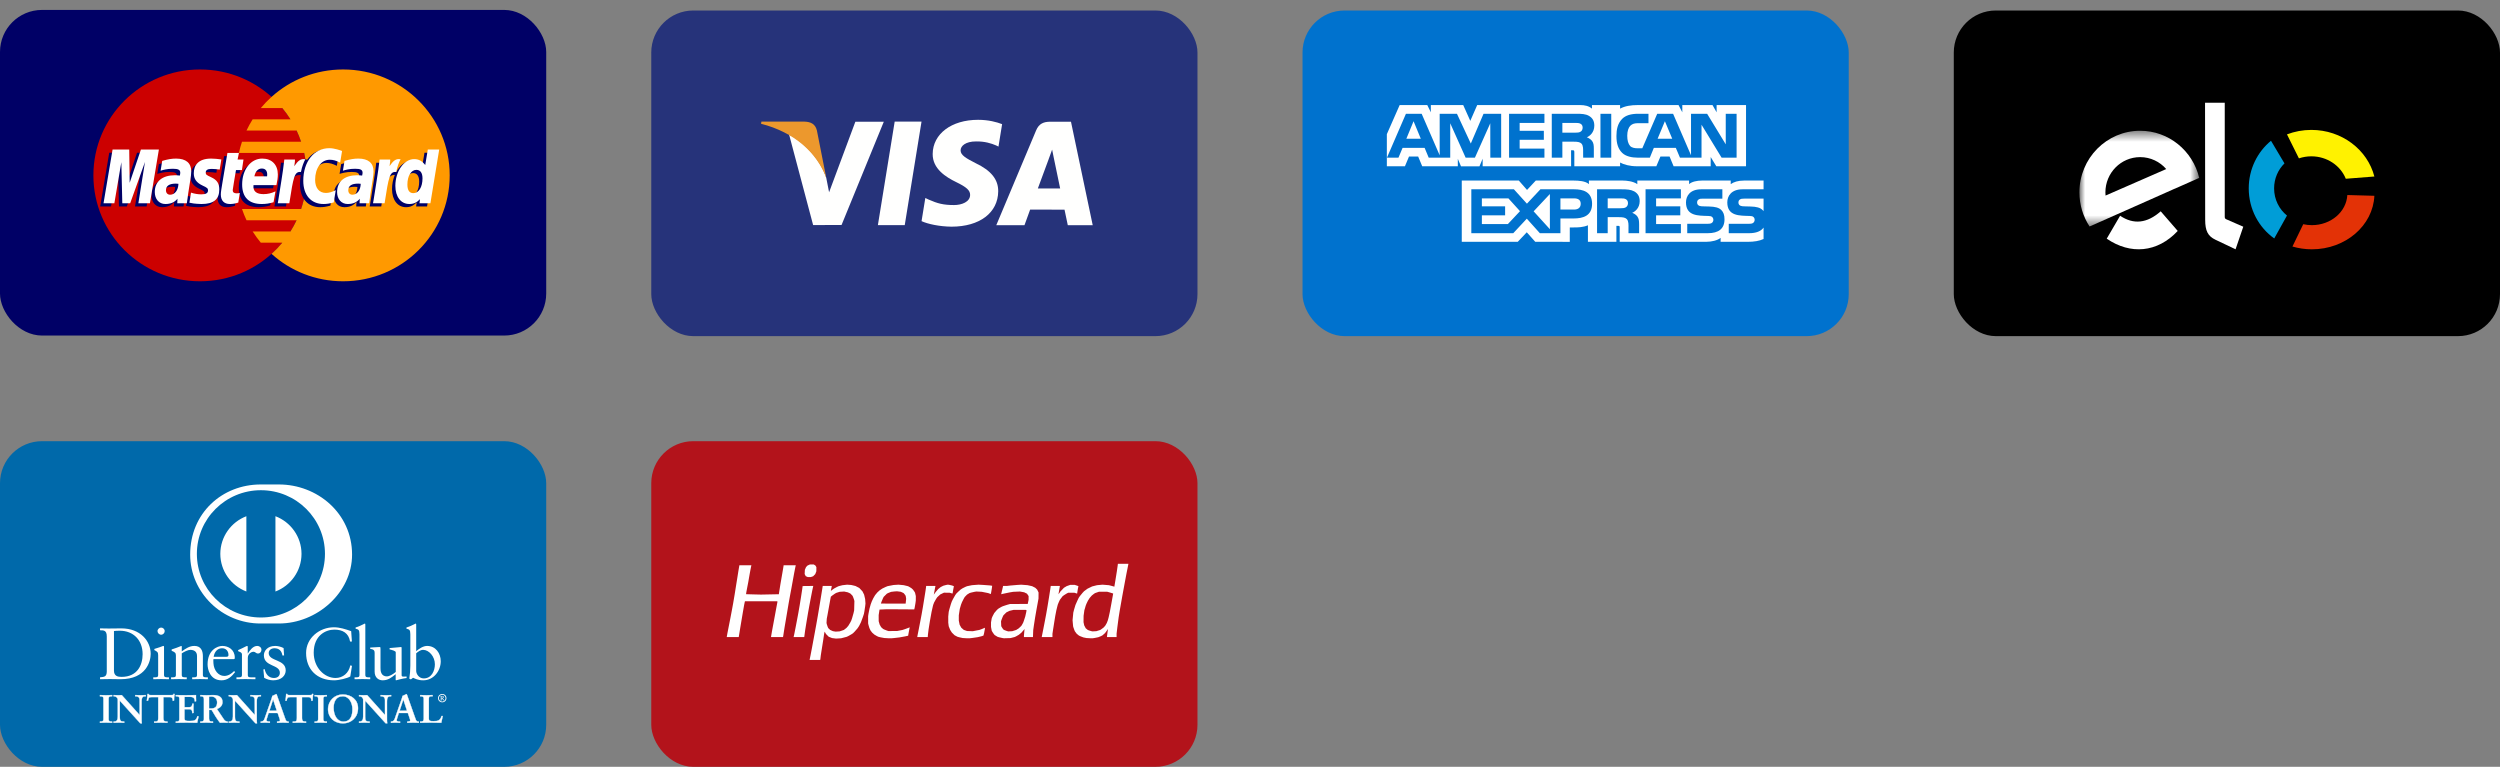 <svg width="238" height="73" viewBox="0 0 238 73" fill="none" xmlns="http://www.w3.org/2000/svg">
<rect x="0" y="0" width="238" height="73" fill="#808080" stroke="none"/>
<rect x="124" y="1" width="52" height="31" rx="4" fill="#0072CE"/>
<path fill-rule="evenodd" clip-rule="evenodd" d="M167.892 18.91H166.055C165.871 18.91 165.749 18.917 165.647 18.986C165.54 19.054 165.499 19.154 165.499 19.287C165.499 19.444 165.589 19.551 165.72 19.598C165.826 19.634 165.94 19.645 166.108 19.645L166.655 19.66C167.206 19.673 167.574 19.767 167.798 19.996C167.839 20.028 167.864 20.064 167.892 20.099V18.91ZM167.892 21.665C167.647 22.02 167.17 22.2 166.524 22.2H164.577V21.304H166.516C166.708 21.304 166.843 21.279 166.924 21.2C166.994 21.136 167.043 21.042 167.043 20.928C167.043 20.806 166.994 20.709 166.92 20.651C166.847 20.588 166.74 20.559 166.565 20.559C165.618 20.527 164.438 20.588 164.438 19.265C164.438 18.659 164.826 18.021 165.884 18.021H167.892V17.19H166.026C165.463 17.19 165.054 17.323 164.765 17.531V17.19H162.005C161.564 17.19 161.046 17.298 160.801 17.531V17.19H155.873V17.531C155.481 17.251 154.82 17.19 154.514 17.19H151.264V17.531C150.954 17.233 150.264 17.19 149.843 17.19H146.206L145.373 18.082L144.593 17.19H139.16V23.02H144.491L145.349 22.114L146.157 23.02L149.443 23.023V21.652H149.766C150.202 21.659 150.717 21.641 151.17 21.447V23.02H153.881V21.501H154.012C154.179 21.501 154.195 21.508 154.195 21.673V23.02H162.43C162.953 23.02 163.499 22.888 163.802 22.647V23.02H166.414C166.957 23.02 167.488 22.945 167.892 22.752V21.665ZM163.871 19.996C164.067 20.197 164.172 20.451 164.172 20.881C164.172 21.78 163.605 22.2 162.589 22.2H160.625V21.304H162.581C162.772 21.304 162.908 21.279 162.993 21.2C163.062 21.136 163.112 21.042 163.112 20.928C163.112 20.806 163.058 20.709 162.989 20.651C162.912 20.588 162.805 20.559 162.63 20.559C161.687 20.527 160.506 20.588 160.506 19.265C160.506 18.659 160.891 18.021 161.948 18.021H163.969V18.911H162.119C161.936 18.911 161.817 18.918 161.716 18.986C161.605 19.054 161.564 19.154 161.564 19.287C161.564 19.445 161.658 19.552 161.785 19.598C161.891 19.635 162.005 19.645 162.177 19.645L162.72 19.66C163.267 19.673 163.643 19.767 163.871 19.996ZM154.775 19.738C154.64 19.817 154.473 19.824 154.277 19.824H153.053V18.886H154.294C154.473 18.886 154.653 18.889 154.775 18.961C154.906 19.029 154.984 19.158 154.984 19.337C154.984 19.516 154.906 19.66 154.775 19.738ZM155.384 20.258C155.608 20.34 155.791 20.487 155.877 20.609C156.02 20.813 156.04 21.003 156.044 21.372V22.2H155.032V21.677C155.032 21.426 155.057 21.053 154.87 20.859C154.722 20.709 154.498 20.674 154.13 20.674H153.053V22.2H152.04V18.021H154.367C154.877 18.021 155.249 18.044 155.58 18.218C155.898 18.409 156.098 18.67 156.098 19.146C156.098 19.813 155.649 20.154 155.384 20.258ZM156.657 18.021H160.021V18.885H157.661V19.645H159.964V20.498H157.661V21.329L160.021 21.333V22.2H156.657V18.021ZM149.856 19.95H148.553V18.886H149.868C150.232 18.886 150.484 19.032 150.484 19.398C150.484 19.759 150.243 19.95 149.856 19.95ZM147.549 21.82L146.002 20.118L147.549 18.47V21.82ZM143.552 21.329H141.074V20.498H143.287V19.645H141.074V18.885H143.601L144.704 20.103L143.552 21.329ZM151.566 19.398C151.566 20.559 150.692 20.798 149.811 20.798H148.553V22.2H146.594L145.353 20.817L144.063 22.2H140.07V18.021H144.124L145.364 19.391L146.647 18.021H149.868C150.668 18.021 151.566 18.241 151.566 19.398Z" fill="white"/>
<path fill-rule="evenodd" clip-rule="evenodd" d="M135.26 13.206L134.571 11.54L133.885 13.206H135.26ZM150.46 12.543C150.321 12.626 150.158 12.629 149.961 12.629H148.737V11.701H149.978C150.154 11.701 150.337 11.709 150.456 11.776C150.587 11.837 150.668 11.966 150.668 12.145C150.668 12.328 150.591 12.475 150.46 12.543ZM159.196 13.206L158.498 11.54L157.805 13.206H159.196ZM142.911 15.008H141.878L141.874 11.736L140.413 15.008H139.527L138.062 11.734V15.008H136.012L135.624 14.077H133.526L133.134 15.008H132.039L133.845 10.831H135.342L137.057 14.786V10.831H138.702L140.021 13.665L141.233 10.831H142.911V15.008H142.911ZM147.03 15.008H143.663V10.831H147.03V11.701H144.671V12.454H146.974V13.31H144.671V14.144H147.03V15.008ZM151.778 11.956C151.778 12.622 151.329 12.966 151.068 13.069C151.288 13.153 151.477 13.3 151.566 13.421C151.709 13.629 151.733 13.815 151.733 14.188V15.008H150.717L150.713 14.482C150.713 14.23 150.737 13.869 150.554 13.668C150.406 13.521 150.182 13.489 149.819 13.489H148.737V15.008H147.729V10.831H150.047C150.563 10.831 150.942 10.844 151.268 11.031C151.587 11.217 151.778 11.49 151.778 11.956ZM153.391 15.008H152.363V10.831H153.391V15.008ZM165.324 15.008H163.895L161.985 11.873V15.008H159.932L159.539 14.077H157.445L157.065 15.008H155.885C155.395 15.008 154.775 14.901 154.424 14.546C154.069 14.192 153.885 13.711 153.885 12.951C153.885 12.332 153.995 11.765 154.428 11.318C154.754 10.985 155.265 10.831 155.959 10.831H156.935V11.726H155.98C155.612 11.726 155.404 11.78 155.204 11.973C155.032 12.149 154.914 12.482 154.914 12.92C154.914 13.367 155.004 13.69 155.192 13.901C155.347 14.066 155.629 14.116 155.894 14.116H156.347L157.768 10.831H159.278L160.985 14.782V10.831H162.519L164.291 13.74V10.831H165.324V15.008ZM132.028 15.829H133.75L134.138 14.901H135.008L135.395 15.829H138.784V15.12L139.086 15.832H140.846L141.148 15.109V15.829H149.57L149.566 14.306H149.729C149.843 14.31 149.876 14.32 149.876 14.507V15.829H154.232V15.474C154.584 15.661 155.13 15.829 155.849 15.829H157.682L158.074 14.901H158.943L159.327 15.829H162.858V14.948L163.393 15.829H166.222V10.002H163.422V10.691L163.03 10.002H160.156V10.691L159.796 10.002H155.914C155.265 10.002 154.694 10.092 154.232 10.343V10.002H151.554V10.343C151.26 10.085 150.86 10.002 150.415 10.002H140.629L139.972 11.507L139.298 10.002H136.216V10.691L135.877 10.002H133.248L132.028 12.773V15.829H132.028Z" fill="white"/>
<rect y="0.945" width="52" height="31" rx="4" fill="#000066"/>
<path fill-rule="evenodd" clip-rule="evenodd" d="M29.187 16.696C29.187 22.264 24.644 26.778 19.039 26.778C13.435 26.778 8.891 22.264 8.891 16.696C8.891 11.127 13.435 6.613 19.039 6.613C24.644 6.613 29.187 11.127 29.187 16.696Z" fill="#CC0000"/>
<path fill-rule="evenodd" clip-rule="evenodd" d="M32.663 6.613C30.041 6.613 27.652 7.601 25.851 9.223C25.484 9.553 25.142 9.91 24.826 10.29H26.877C27.157 10.629 27.415 10.985 27.65 11.358H24.052C23.837 11.701 23.642 12.057 23.468 12.426H28.235C28.398 12.771 28.541 13.127 28.664 13.493H23.038C22.921 13.841 22.822 14.197 22.743 14.56H28.959C29.108 15.249 29.187 15.963 29.187 16.696C29.187 17.815 29.003 18.892 28.664 19.899H23.038C23.162 20.264 23.305 20.621 23.468 20.967H28.235C28.06 21.335 27.866 21.691 27.649 22.035H24.052C24.287 22.406 24.546 22.763 24.826 23.101H26.876C26.561 23.482 26.218 23.838 25.851 24.169C27.652 25.791 30.041 26.778 32.663 26.778C38.268 26.778 42.811 22.264 42.811 16.696C42.811 11.127 38.268 6.613 32.663 6.613Z" fill="#FF9900"/>
<path fill-rule="evenodd" clip-rule="evenodd" d="M16.669 17.799C16.554 17.786 16.503 17.782 16.424 17.782C15.799 17.782 15.483 17.995 15.483 18.416C15.483 18.675 15.637 18.839 15.878 18.839C16.327 18.839 16.65 18.415 16.669 17.799ZM17.471 19.653C17.324 19.653 16.558 19.653 16.558 19.653L16.579 19.222C16.3 19.562 15.929 19.725 15.424 19.725C14.827 19.725 14.418 19.262 14.418 18.589C14.418 17.576 15.13 16.985 16.352 16.985C16.477 16.985 16.637 16.997 16.801 17.017C16.835 16.88 16.844 16.822 16.844 16.747C16.844 16.472 16.652 16.369 16.138 16.369C15.599 16.363 15.154 16.497 14.971 16.556C14.983 16.487 15.124 15.621 15.124 15.621C15.673 15.46 16.035 15.401 16.443 15.401C17.389 15.401 17.89 15.823 17.889 16.62C17.891 16.834 17.855 17.097 17.8 17.444C17.704 18.047 17.499 19.338 17.471 19.653Z" fill="#000066"/>
<path fill-rule="evenodd" clip-rule="evenodd" d="M13.957 19.653H12.855L13.486 15.722L12.077 19.653H11.326L11.233 15.744L10.57 19.653H9.539L10.4 14.539H11.985L12.08 17.401L13.047 14.539H14.809L13.957 19.653Z" fill="#000066"/>
<path fill-rule="evenodd" clip-rule="evenodd" d="M34.025 17.799C33.909 17.786 33.858 17.782 33.779 17.782C33.154 17.782 32.839 17.995 32.839 18.416C32.839 18.675 32.992 18.839 33.234 18.839C33.682 18.839 34.006 18.415 34.025 17.799ZM34.826 19.653C34.679 19.653 33.913 19.653 33.913 19.653L33.934 19.222C33.656 19.562 33.284 19.725 32.78 19.725C32.182 19.725 31.773 19.262 31.773 18.589C31.773 17.576 32.486 16.985 33.708 16.985C33.833 16.985 33.992 16.997 34.156 17.017C34.191 16.88 34.199 16.822 34.199 16.747C34.199 16.472 34.008 16.369 33.493 16.369C32.954 16.363 32.51 16.497 32.326 16.556C32.338 16.487 32.48 15.621 32.48 15.621C33.029 15.46 33.391 15.401 33.798 15.401C34.745 15.401 35.245 15.823 35.244 16.62C35.246 16.834 35.211 17.097 35.155 17.444C35.06 18.047 34.854 19.338 34.826 19.653Z" fill="#000066"/>
<path fill-rule="evenodd" clip-rule="evenodd" d="M22.367 19.59C22.065 19.684 21.83 19.725 21.575 19.725C21.012 19.725 20.705 19.403 20.705 18.811C20.697 18.627 20.786 18.143 20.856 17.702C20.92 17.314 21.334 14.864 21.334 14.864H22.428L22.301 15.494H22.962L22.813 16.493H22.149C22.022 17.284 21.841 18.269 21.838 18.4C21.838 18.615 21.954 18.708 22.216 18.708C22.341 18.708 22.439 18.695 22.513 18.669L22.367 19.59Z" fill="#000066"/>
<path fill-rule="evenodd" clip-rule="evenodd" d="M25.724 19.556C25.348 19.67 24.986 19.726 24.601 19.725C23.375 19.723 22.736 19.087 22.736 17.869C22.736 16.448 23.549 15.401 24.652 15.401C25.555 15.401 26.132 15.987 26.132 16.905C26.132 17.211 26.093 17.509 25.997 17.929H23.816C23.743 18.532 24.131 18.783 24.768 18.783C25.16 18.783 25.514 18.703 25.907 18.522L25.724 19.556ZM25.109 17.09C25.115 17.003 25.225 16.348 24.599 16.348C24.251 16.348 24.001 16.612 23.9 17.09H25.109Z" fill="#000066"/>
<path fill-rule="evenodd" clip-rule="evenodd" d="M18.132 16.809C18.132 17.334 18.388 17.697 18.97 17.97C19.416 18.178 19.486 18.24 19.486 18.429C19.486 18.688 19.289 18.805 18.853 18.805C18.524 18.805 18.218 18.754 17.866 18.641C17.866 18.641 17.721 19.558 17.715 19.602C17.965 19.655 18.188 19.706 18.861 19.725C20.023 19.725 20.56 19.285 20.56 18.334C20.56 17.763 20.336 17.428 19.784 17.175C19.322 16.965 19.269 16.918 19.269 16.724C19.269 16.499 19.452 16.384 19.808 16.384C20.024 16.384 20.319 16.407 20.599 16.446L20.756 15.481C20.471 15.436 20.038 15.401 19.787 15.401C18.554 15.401 18.128 16.04 18.132 16.809Z" fill="#000066"/>
<path fill-rule="evenodd" clip-rule="evenodd" d="M31.082 15.51C31.388 15.51 31.674 15.589 32.067 15.787L32.247 14.677C32.085 14.614 31.517 14.244 31.036 14.244C30.299 14.244 29.675 14.608 29.238 15.207C28.598 14.996 28.335 15.422 28.013 15.845L27.727 15.912C27.748 15.772 27.768 15.634 27.762 15.493H26.749C26.611 16.781 26.367 18.085 26.175 19.373L26.125 19.653H27.227C27.411 18.465 27.512 17.705 27.573 17.19L27.988 16.961C28.05 16.732 28.244 16.655 28.633 16.664C28.582 16.935 28.555 17.221 28.555 17.517C28.555 18.877 29.295 19.725 30.48 19.725C30.786 19.725 31.048 19.685 31.454 19.575L31.647 18.409C31.282 18.588 30.983 18.672 30.712 18.672C30.071 18.672 29.683 18.202 29.683 17.426C29.683 16.299 30.26 15.51 31.082 15.51Z" fill="#000066"/>
<path fill-rule="evenodd" clip-rule="evenodd" d="M40.41 14.539L40.165 16.016C39.864 15.622 39.541 15.337 39.113 15.337C38.557 15.337 38.052 15.756 37.72 16.373C37.259 16.277 36.782 16.116 36.782 16.116L36.782 16.12C36.819 15.775 36.834 15.565 36.83 15.494H35.818C35.681 16.781 35.436 18.085 35.244 19.373L35.194 19.653H36.296C36.445 18.693 36.559 17.895 36.642 17.263C37.019 16.925 37.208 16.63 37.588 16.649C37.419 17.055 37.321 17.521 37.321 17.999C37.321 19.038 37.85 19.725 38.651 19.725C39.055 19.725 39.365 19.586 39.667 19.266L39.615 19.653H40.657L41.496 14.539H40.41ZM39.032 18.692C38.657 18.692 38.467 18.416 38.467 17.872C38.467 17.055 38.822 16.475 39.322 16.475C39.7 16.475 39.906 16.761 39.906 17.29C39.906 18.114 39.545 18.692 39.032 18.692Z" fill="#000066"/>
<path fill-rule="evenodd" clip-rule="evenodd" d="M14.274 19.349H13.172L13.803 15.418L12.394 19.349H11.643L11.551 15.441L10.887 19.349H9.856L10.717 14.235H12.302L12.346 17.401L13.415 14.235H15.126L14.274 19.349Z" fill="white"/>
<path fill-rule="evenodd" clip-rule="evenodd" d="M16.987 17.497C16.871 17.483 16.82 17.48 16.741 17.48C16.116 17.48 15.8 17.692 15.8 18.112C15.8 18.371 15.955 18.537 16.195 18.537C16.644 18.537 16.968 18.112 16.987 17.497ZM17.788 19.349C17.641 19.349 16.875 19.349 16.875 19.349L16.896 18.919C16.618 19.259 16.246 19.422 15.741 19.422C15.144 19.422 14.735 18.958 14.735 18.285C14.735 17.272 15.447 16.682 16.669 16.682C16.794 16.682 16.954 16.693 17.118 16.715C17.152 16.577 17.161 16.518 17.161 16.444C17.161 16.169 16.97 16.066 16.455 16.066C15.916 16.06 15.471 16.193 15.289 16.253C15.3 16.184 15.441 15.318 15.441 15.318C15.99 15.158 16.352 15.097 16.76 15.097C17.706 15.097 18.207 15.52 18.206 16.317C18.208 16.531 18.172 16.795 18.117 17.141C18.021 17.743 17.816 19.035 17.788 19.349Z" fill="white"/>
<path fill-rule="evenodd" clip-rule="evenodd" d="M32.564 14.373L32.384 15.483C31.99 15.286 31.705 15.207 31.4 15.207C30.577 15.207 30 15.997 30 17.123C30 17.899 30.388 18.368 31.029 18.368C31.3 18.368 31.6 18.285 31.964 18.106L31.771 19.271C31.365 19.381 31.102 19.421 30.797 19.421C29.611 19.421 28.872 18.574 28.872 17.213C28.872 15.385 29.893 14.107 31.353 14.107C31.834 14.107 32.403 14.31 32.564 14.373Z" fill="white"/>
<path fill-rule="evenodd" clip-rule="evenodd" d="M34.341 17.497C34.227 17.483 34.175 17.48 34.096 17.48C33.472 17.48 33.156 17.692 33.156 18.112C33.156 18.371 33.31 18.537 33.551 18.537C33.999 18.537 34.323 18.112 34.341 17.497ZM35.143 19.349C34.997 19.349 34.231 19.349 34.231 19.349L34.251 18.919C33.973 19.259 33.601 19.422 33.097 19.422C32.499 19.422 32.091 18.958 32.091 18.285C32.091 17.272 32.802 16.682 34.025 16.682C34.149 16.682 34.309 16.693 34.473 16.715C34.507 16.577 34.516 16.518 34.516 16.444C34.516 16.169 34.325 16.066 33.81 16.066C33.271 16.06 32.827 16.193 32.644 16.253C32.656 16.184 32.797 15.318 32.797 15.318C33.346 15.158 33.708 15.097 34.115 15.097C35.061 15.097 35.562 15.52 35.561 16.317C35.563 16.531 35.528 16.795 35.472 17.141C35.377 17.743 35.172 19.035 35.143 19.349Z" fill="white"/>
<path fill-rule="evenodd" clip-rule="evenodd" d="M22.684 19.286C22.383 19.381 22.147 19.422 21.893 19.422C21.329 19.422 21.022 19.1 21.022 18.508C21.014 18.324 21.103 17.841 21.173 17.399C21.236 17.01 21.651 14.561 21.651 14.561H22.746L22.618 15.19H23.18L23.03 16.19H22.466C22.339 16.981 22.158 17.966 22.155 18.097C22.155 18.312 22.271 18.405 22.533 18.405C22.659 18.405 22.756 18.393 22.83 18.366L22.684 19.286Z" fill="white"/>
<path fill-rule="evenodd" clip-rule="evenodd" d="M26.042 19.253C25.666 19.368 25.302 19.422 24.918 19.422C23.692 19.421 23.053 18.784 23.053 17.566C23.053 16.144 23.866 15.097 24.969 15.097C25.873 15.097 26.449 15.683 26.449 16.603C26.449 16.908 26.409 17.205 26.314 17.626H24.133C24.059 18.229 24.448 18.481 25.085 18.481C25.477 18.481 25.831 18.4 26.224 18.218L26.042 19.253ZM25.426 16.787C25.432 16.7 25.542 16.044 24.917 16.044C24.568 16.044 24.318 16.309 24.217 16.787H25.426Z" fill="white"/>
<path fill-rule="evenodd" clip-rule="evenodd" d="M18.448 16.505C18.448 17.032 18.705 17.394 19.288 17.667C19.734 17.875 19.803 17.937 19.803 18.126C19.803 18.385 19.606 18.502 19.17 18.502C18.841 18.502 18.536 18.451 18.183 18.338C18.183 18.338 18.038 19.255 18.032 19.298C18.282 19.352 18.505 19.402 19.178 19.422C20.34 19.422 20.877 18.982 20.877 18.031C20.877 17.46 20.653 17.124 20.101 16.873C19.639 16.662 19.586 16.615 19.586 16.421C19.586 16.196 19.769 16.08 20.125 16.08C20.341 16.08 20.637 16.104 20.916 16.143L21.073 15.179C20.788 15.134 20.356 15.097 20.104 15.097C18.871 15.097 18.445 15.737 18.448 16.505Z" fill="white"/>
<path fill-rule="evenodd" clip-rule="evenodd" d="M40.974 19.349H39.932L39.984 18.962C39.681 19.283 39.372 19.421 38.968 19.421C38.167 19.421 37.638 18.736 37.638 17.695C37.638 16.312 38.459 15.146 39.43 15.146C39.858 15.146 40.181 15.319 40.482 15.713L40.727 14.235H41.813L40.974 19.349ZM39.349 18.388C39.862 18.388 40.222 17.811 40.222 16.987C40.222 16.458 40.017 16.171 39.639 16.171C39.139 16.171 38.784 16.751 38.784 17.569C38.784 18.113 38.974 18.388 39.349 18.388Z" fill="white"/>
<path fill-rule="evenodd" clip-rule="evenodd" d="M36.136 15.19C35.998 16.478 35.753 17.781 35.561 19.07L35.511 19.349H36.613C37.007 16.806 37.102 16.31 37.72 16.372C37.819 15.851 38.002 15.395 38.138 15.165C37.677 15.07 37.419 15.329 37.081 15.821C37.108 15.608 37.157 15.402 37.148 15.19H36.136Z" fill="white"/>
<path fill-rule="evenodd" clip-rule="evenodd" d="M27.067 15.19C26.929 16.478 26.683 17.781 26.492 19.07L26.442 19.349H27.544C27.938 16.806 28.033 16.31 28.65 16.372C28.749 15.851 28.933 15.395 29.069 15.165C28.608 15.07 28.35 15.329 28.013 15.821C28.04 15.608 28.088 15.402 28.079 15.19H27.067Z" fill="white"/>
<rect x="62" y="1" width="52" height="31" rx="4" fill="#26337A"/>
<path fill-rule="evenodd" clip-rule="evenodd" d="M83.575 21.433L85.174 11.578H87.729L86.131 21.433H83.575Z" fill="#FFFFFE"/>
<path fill-rule="evenodd" clip-rule="evenodd" d="M95.401 11.819C94.896 11.622 94.101 11.406 93.111 11.406C90.584 11.406 88.805 12.743 88.791 14.658C88.775 16.075 90.06 16.865 91.029 17.336C92.025 17.818 92.359 18.127 92.356 18.559C92.349 19.219 91.561 19.521 90.826 19.521C89.803 19.521 89.259 19.372 88.418 19.004L88.09 18.848L87.732 21.053C88.328 21.328 89.433 21.566 90.58 21.579C93.265 21.579 95.01 20.258 95.03 18.212C95.04 17.089 94.359 16.238 92.884 15.535C91.99 15.078 91.442 14.775 91.449 14.313C91.449 13.903 91.912 13.464 92.913 13.464C93.749 13.451 94.354 13.643 94.825 13.843L95.055 13.956L95.401 11.819Z" fill="#FFFFFE"/>
<path fill-rule="evenodd" clip-rule="evenodd" d="M98.804 17.939C99.016 17.372 99.822 15.184 99.822 15.184C99.807 15.21 100.033 14.613 100.162 14.244L100.335 15.094C100.335 15.094 100.825 17.446 100.926 17.939C100.528 17.939 99.303 17.939 98.804 17.939ZM101.957 11.588H99.982C99.37 11.588 98.911 11.762 98.642 12.405L94.847 21.436H97.531C97.531 21.436 97.969 20.221 98.069 19.954C98.362 19.954 100.97 19.959 101.342 19.959C101.419 20.303 101.653 21.436 101.653 21.436H104.026L101.957 11.588Z" fill="#FFFFFE"/>
<path fill-rule="evenodd" clip-rule="evenodd" d="M81.431 11.586L78.929 18.305L78.661 16.939C78.195 15.365 76.744 13.66 75.121 12.805L77.409 21.424L80.114 21.422L84.139 11.586H81.431Z" fill="#FFFFFE"/>
<path fill-rule="evenodd" clip-rule="evenodd" d="M76.607 11.579H72.486L72.452 11.783C75.659 12.6 77.781 14.57 78.661 16.939L77.766 12.411C77.611 11.786 77.162 11.601 76.607 11.579Z" fill="#EC982D"/>
<rect y="42" width="52" height="31" rx="4" fill="#0069AA"/>
<path fill-rule="evenodd" clip-rule="evenodd" d="M10.165 60.591C10.165 59.968 9.837 60.009 9.523 60.002V59.822C9.795 59.835 10.074 59.835 10.347 59.835C10.64 59.835 11.037 59.822 11.554 59.822C13.361 59.822 14.345 61.021 14.345 62.249C14.345 62.936 13.941 64.662 11.47 64.662C11.115 64.662 10.786 64.648 10.458 64.648C10.145 64.648 9.837 64.654 9.523 64.662V64.481C9.942 64.439 10.145 64.426 10.165 63.954V60.591ZM10.849 63.843C10.849 64.377 11.233 64.439 11.575 64.439C13.082 64.439 13.577 63.309 13.577 62.276C13.577 60.98 12.74 60.044 11.393 60.044C11.107 60.044 10.975 60.064 10.849 60.072V63.843Z" fill="white"/>
<path fill-rule="evenodd" clip-rule="evenodd" d="M14.59 64.481H14.722C14.918 64.481 15.057 64.481 15.057 64.252V62.373C15.057 62.069 14.953 62.026 14.694 61.888V61.778C15.022 61.679 15.413 61.549 15.441 61.528C15.49 61.5 15.531 61.493 15.567 61.493C15.601 61.493 15.615 61.534 15.615 61.59V64.252C15.615 64.481 15.769 64.481 15.965 64.481H16.083V64.662C15.846 64.662 15.601 64.648 15.351 64.648C15.099 64.648 14.848 64.654 14.59 64.662V64.481ZM15.337 60.425C15.155 60.425 14.995 60.259 14.995 60.079C14.995 59.905 15.162 59.745 15.337 59.745C15.518 59.745 15.679 59.891 15.679 60.079C15.679 60.266 15.525 60.425 15.337 60.425Z" fill="white"/>
<path fill-rule="evenodd" clip-rule="evenodd" d="M16.746 62.415C16.746 62.159 16.669 62.089 16.342 61.957V61.826C16.641 61.729 16.927 61.638 17.262 61.492C17.284 61.492 17.304 61.506 17.304 61.562V62.013C17.702 61.729 18.044 61.492 18.512 61.492C19.105 61.492 19.314 61.922 19.314 62.463V64.252C19.314 64.481 19.468 64.481 19.663 64.481H19.789V64.662C19.544 64.662 19.3 64.648 19.049 64.648C18.798 64.648 18.546 64.654 18.295 64.662V64.481H18.421C18.617 64.481 18.756 64.481 18.756 64.252V62.457C18.756 62.061 18.512 61.867 18.114 61.867C17.891 61.867 17.535 62.047 17.304 62.2V64.252C17.304 64.481 17.458 64.481 17.654 64.481H17.779V64.662C17.535 64.662 17.291 64.648 17.039 64.648C16.788 64.648 16.537 64.654 16.286 64.662V64.481H16.412C16.607 64.481 16.746 64.481 16.746 64.252V62.415Z" fill="white"/>
<path fill-rule="evenodd" clip-rule="evenodd" d="M20.32 62.748C20.305 62.81 20.305 62.914 20.32 63.15C20.361 63.809 20.787 64.349 21.345 64.349C21.729 64.349 22.029 64.141 22.287 63.885L22.385 63.982C22.064 64.405 21.666 64.766 21.094 64.766C19.984 64.766 19.761 63.697 19.761 63.254C19.761 61.895 20.682 61.492 21.17 61.492C21.736 61.492 22.343 61.846 22.35 62.581C22.35 62.623 22.35 62.664 22.343 62.706L22.28 62.748H20.32ZM21.555 62.526C21.729 62.526 21.75 62.436 21.75 62.352C21.75 61.999 21.534 61.715 21.142 61.715C20.717 61.715 20.424 62.026 20.34 62.526H21.555Z" fill="white"/>
<path fill-rule="evenodd" clip-rule="evenodd" d="M22.511 64.481H22.699C22.894 64.481 23.034 64.481 23.034 64.252V62.304C23.034 62.089 22.776 62.047 22.671 61.992V61.888C23.18 61.673 23.459 61.492 23.523 61.492C23.564 61.492 23.585 61.513 23.585 61.583V62.207H23.6C23.774 61.937 24.067 61.492 24.493 61.492C24.667 61.492 24.89 61.61 24.89 61.86C24.89 62.047 24.758 62.214 24.563 62.214C24.346 62.214 24.346 62.047 24.101 62.047C23.983 62.047 23.592 62.207 23.592 62.623V64.252C23.592 64.481 23.732 64.481 23.927 64.481H24.317V64.662C23.934 64.654 23.642 64.648 23.341 64.648C23.055 64.648 22.762 64.654 22.511 64.662V64.481Z" fill="white"/>
<path fill-rule="evenodd" clip-rule="evenodd" d="M25.197 63.698C25.288 64.155 25.567 64.544 26.077 64.544C26.488 64.544 26.642 64.294 26.642 64.052C26.642 63.233 25.121 63.497 25.121 62.38C25.121 61.992 25.435 61.493 26.203 61.493C26.425 61.493 26.725 61.556 26.997 61.694L27.046 62.401H26.886C26.816 61.964 26.572 61.715 26.125 61.715C25.846 61.715 25.581 61.874 25.581 62.172C25.581 62.984 27.2 62.734 27.2 63.823C27.2 64.28 26.83 64.766 26 64.766C25.721 64.766 25.392 64.669 25.149 64.53L25.072 63.733L25.197 63.698Z" fill="white"/>
<path fill-rule="evenodd" clip-rule="evenodd" d="M33.501 61.076H33.327C33.194 60.266 32.615 59.94 31.834 59.94C31.03 59.94 29.866 60.473 29.866 62.137C29.866 63.538 30.871 64.544 31.945 64.544C32.635 64.544 33.209 64.072 33.348 63.344L33.509 63.385L33.348 64.398C33.055 64.578 32.266 64.766 31.805 64.766C30.173 64.766 29.14 63.719 29.14 62.159C29.14 60.737 30.417 59.717 31.785 59.717C32.35 59.717 32.894 59.898 33.432 60.086L33.501 61.076Z" fill="white"/>
<path fill-rule="evenodd" clip-rule="evenodd" d="M33.753 64.481H33.885C34.081 64.481 34.221 64.481 34.221 64.252V60.391C34.221 59.94 34.116 59.926 33.851 59.85V59.739C34.13 59.648 34.423 59.524 34.57 59.44C34.646 59.399 34.702 59.364 34.722 59.364C34.765 59.364 34.779 59.406 34.779 59.462V64.252C34.779 64.481 34.933 64.481 35.128 64.481H35.246V64.662C35.009 64.662 34.765 64.648 34.514 64.648C34.263 64.648 34.012 64.654 33.753 64.662V64.481Z" fill="white"/>
<path fill-rule="evenodd" clip-rule="evenodd" d="M38.234 64.28C38.234 64.405 38.31 64.412 38.428 64.412C38.513 64.412 38.617 64.405 38.708 64.405V64.551C38.408 64.579 37.836 64.724 37.703 64.766L37.668 64.745V64.183C37.25 64.523 36.928 64.766 36.432 64.766C36.055 64.766 35.665 64.523 35.665 63.941V62.166C35.665 61.985 35.637 61.812 35.247 61.778V61.645C35.498 61.639 36.055 61.597 36.146 61.597C36.224 61.597 36.224 61.645 36.224 61.798V63.587C36.224 63.795 36.224 64.391 36.831 64.391C37.068 64.391 37.382 64.211 37.675 63.969V62.103C37.675 61.965 37.34 61.888 37.089 61.819V61.695C37.717 61.652 38.108 61.597 38.177 61.597C38.234 61.597 38.234 61.645 38.234 61.722V64.28Z" fill="white"/>
<path fill-rule="evenodd" clip-rule="evenodd" d="M39.622 61.992C39.901 61.757 40.278 61.492 40.662 61.492C41.471 61.492 41.96 62.194 41.96 62.949C41.96 63.857 41.29 64.766 40.291 64.766C39.776 64.766 39.503 64.599 39.322 64.523L39.113 64.682L38.966 64.606C39.029 64.197 39.064 63.795 39.064 63.372V60.391C39.064 59.94 38.959 59.926 38.694 59.85V59.739C38.973 59.648 39.266 59.524 39.413 59.44C39.489 59.399 39.545 59.364 39.566 59.364C39.608 59.364 39.622 59.406 39.622 59.462V61.992ZM39.622 63.878C39.622 64.141 39.873 64.585 40.341 64.585C41.087 64.585 41.401 63.857 41.401 63.24C41.401 62.491 40.83 61.867 40.285 61.867C40.026 61.867 39.81 62.034 39.622 62.194V63.878Z" fill="white"/>
<path fill-rule="evenodd" clip-rule="evenodd" d="M9.516 68.693H9.569C9.706 68.693 9.85 68.675 9.85 68.478V66.502C9.85 66.305 9.706 66.287 9.569 66.287H9.516V66.173C9.664 66.173 9.891 66.188 10.078 66.188C10.268 66.188 10.495 66.173 10.674 66.173V66.287H10.62C10.484 66.287 10.34 66.305 10.34 66.502V68.478C10.34 68.675 10.484 68.693 10.62 68.693H10.674V68.807C10.492 68.807 10.263 68.792 10.074 68.792C9.888 68.792 9.664 68.807 9.516 68.807V68.693Z" fill="white"/>
<path fill-rule="evenodd" clip-rule="evenodd" d="M10.674 68.823C10.49 68.823 10.263 68.808 10.074 68.808C9.888 68.808 9.665 68.823 9.516 68.823H9.499V68.677H9.569C9.707 68.674 9.832 68.663 9.833 68.478V66.502C9.832 66.317 9.707 66.305 9.569 66.303H9.499V66.157H9.516C9.665 66.157 9.892 66.171 10.078 66.171C10.267 66.171 10.494 66.157 10.674 66.157H10.691V66.303H10.621C10.483 66.305 10.357 66.317 10.356 66.502V68.478C10.357 68.663 10.483 68.674 10.621 68.677H10.691V68.823H10.674ZM10.658 68.791L10.658 68.71H10.621C10.485 68.71 10.324 68.687 10.323 68.478V66.502C10.324 66.293 10.485 66.27 10.621 66.27H10.658V66.189C10.482 66.19 10.262 66.205 10.078 66.205C9.898 66.205 9.679 66.191 9.532 66.189V66.27H9.569C9.704 66.27 9.866 66.293 9.866 66.502V68.478C9.866 68.687 9.704 68.71 9.569 68.71H9.532V68.791C9.679 68.789 9.894 68.775 10.074 68.775C10.259 68.775 10.478 68.79 10.658 68.791Z" fill="white"/>
<path fill-rule="evenodd" clip-rule="evenodd" d="M13.283 68.063L13.29 68.056V66.641C13.29 66.332 13.073 66.286 12.96 66.286H12.876V66.173C13.055 66.173 13.229 66.188 13.408 66.188C13.563 66.188 13.72 66.173 13.875 66.173V66.286H13.818C13.658 66.286 13.48 66.317 13.48 66.766V68.482C13.48 68.614 13.483 68.746 13.502 68.863H13.358L11.403 66.697V68.252C11.403 68.581 11.467 68.693 11.759 68.693H11.824V68.807C11.661 68.807 11.498 68.792 11.334 68.792C11.164 68.792 10.989 68.807 10.818 68.807V68.693H10.871C11.133 68.693 11.213 68.516 11.213 68.215V66.625C11.213 66.414 11.037 66.286 10.867 66.286H10.818V66.173C10.962 66.173 11.11 66.188 11.254 66.188C11.368 66.188 11.479 66.173 11.592 66.173L13.283 68.063Z" fill="white"/>
<path fill-rule="evenodd" clip-rule="evenodd" d="M13.502 68.879L13.346 68.874L11.419 66.74V68.252C11.423 68.58 11.473 68.674 11.759 68.677H11.841V68.823H11.824C11.66 68.823 11.496 68.808 11.334 68.808C11.164 68.808 10.99 68.823 10.818 68.823H10.801V68.677H10.871C11.122 68.676 11.194 68.515 11.197 68.215V66.626C11.196 66.425 11.03 66.303 10.867 66.303H10.801V66.157H10.818C10.963 66.157 11.111 66.171 11.254 66.171C11.367 66.171 11.477 66.157 11.605 66.163L13.274 68.029V66.641C13.272 66.342 13.07 66.305 12.96 66.303H12.859V66.157H12.876C13.055 66.157 13.23 66.171 13.408 66.171C13.562 66.171 13.718 66.157 13.875 66.157H13.891V66.303H13.818C13.661 66.307 13.501 66.32 13.496 66.766V68.482C13.496 68.614 13.5 68.746 13.518 68.861L13.522 68.879H13.502ZM13.358 68.847H13.483C13.467 68.733 13.464 68.608 13.464 68.482V66.766C13.464 66.313 13.655 66.27 13.818 66.27H13.858V66.189C13.709 66.191 13.559 66.204 13.408 66.204C13.234 66.204 13.065 66.191 12.893 66.189L12.893 66.27H12.96C13.076 66.27 13.306 66.322 13.306 66.641L13.301 68.068L13.294 68.075L13.281 68.087L11.592 66.189C11.479 66.189 11.37 66.204 11.254 66.204C11.115 66.204 10.972 66.191 10.834 66.189L10.834 66.27H10.867C11.046 66.27 11.229 66.405 11.229 66.626V68.215C11.229 68.517 11.144 68.71 10.871 68.711L10.834 68.71V68.791C10.999 68.789 11.168 68.775 11.334 68.775C11.492 68.775 11.651 68.789 11.807 68.791V68.711H11.759C11.46 68.71 11.386 68.58 11.386 68.252V66.655L13.358 68.847ZM13.283 68.063L13.294 68.052L13.283 68.063ZM13.274 68.056V68.054L13.271 68.052L13.274 68.056Z" fill="white"/>
<path fill-rule="evenodd" clip-rule="evenodd" d="M14.444 66.362C14.159 66.362 14.148 66.43 14.091 66.705H13.977C13.992 66.599 14.01 66.494 14.022 66.385C14.037 66.278 14.045 66.173 14.045 66.064H14.136C14.167 66.177 14.261 66.173 14.364 66.173H16.323C16.426 66.173 16.521 66.169 16.529 66.056L16.619 66.072C16.605 66.173 16.589 66.275 16.578 66.377C16.57 66.479 16.57 66.581 16.57 66.682L16.456 66.724C16.449 66.585 16.43 66.362 16.175 66.362H15.553V68.369C15.553 68.66 15.686 68.693 15.868 68.693H15.94V68.807C15.792 68.807 15.526 68.792 15.321 68.792C15.093 68.792 14.827 68.807 14.679 68.807V68.693H14.751C14.961 68.693 15.066 68.675 15.066 68.377V66.362H14.444Z" fill="white"/>
<path fill-rule="evenodd" clip-rule="evenodd" d="M15.94 68.823C15.791 68.823 15.525 68.808 15.321 68.808C15.094 68.808 14.828 68.823 14.679 68.823H14.663V68.677H14.751C14.961 68.672 15.045 68.669 15.05 68.377V66.378H14.444V66.345H15.082V68.377C15.082 68.68 14.96 68.71 14.751 68.71H14.695V68.79C14.845 68.789 15.101 68.775 15.321 68.775C15.519 68.775 15.773 68.789 15.923 68.79V68.71H15.868C15.684 68.71 15.536 68.665 15.536 68.369V66.345H16.175C16.43 66.346 16.464 66.561 16.472 66.701L16.554 66.671C16.554 66.573 16.554 66.474 16.561 66.375C16.572 66.277 16.586 66.181 16.6 66.085L16.543 66.075C16.525 66.185 16.418 66.191 16.323 66.189H14.345C14.255 66.189 14.158 66.185 14.124 66.08H14.061C14.06 66.184 14.053 66.285 14.039 66.386C14.028 66.49 14.01 66.589 13.996 66.689H14.078C14.127 66.426 14.16 66.341 14.444 66.345V66.378C14.162 66.383 14.169 66.43 14.107 66.709L14.104 66.722H13.958L13.96 66.702C13.975 66.597 13.994 66.491 14.005 66.381C14.021 66.277 14.028 66.172 14.028 66.064V66.047H14.149L14.152 66.059C14.178 66.154 14.248 66.155 14.345 66.156H16.323C16.429 66.155 16.506 66.153 16.512 66.055L16.513 66.037L16.531 66.04L16.638 66.057L16.635 66.074C16.62 66.175 16.605 66.277 16.594 66.378C16.587 66.479 16.587 66.58 16.587 66.682V66.694L16.576 66.698L16.441 66.747L16.441 66.725C16.43 66.583 16.415 66.378 16.175 66.378H15.569V68.369C15.573 68.653 15.687 68.673 15.868 68.677H15.957V68.823H15.94Z" fill="white"/>
<path fill-rule="evenodd" clip-rule="evenodd" d="M16.741 68.693H16.794C16.93 68.693 17.075 68.675 17.075 68.478V66.502C17.075 66.305 16.93 66.287 16.794 66.287H16.741V66.173C16.971 66.173 17.367 66.188 17.686 66.188C18.005 66.188 18.399 66.173 18.658 66.173C18.651 66.335 18.655 66.585 18.666 66.751L18.551 66.781C18.533 66.535 18.488 66.34 18.089 66.34H17.561V67.327H18.013C18.24 67.327 18.29 67.2 18.313 66.996H18.426C18.419 67.143 18.415 67.29 18.415 67.437C18.415 67.581 18.419 67.724 18.426 67.867L18.313 67.89C18.29 67.664 18.279 67.516 18.016 67.516H17.561V68.395C17.561 68.641 17.781 68.641 18.024 68.641C18.48 68.641 18.681 68.61 18.795 68.181L18.901 68.207C18.852 68.407 18.806 68.606 18.772 68.807C18.529 68.807 18.092 68.792 17.751 68.792C17.409 68.792 16.957 68.807 16.741 68.807V68.693Z" fill="white"/>
<path fill-rule="evenodd" clip-rule="evenodd" d="M18.772 68.823C18.528 68.823 18.091 68.807 17.751 68.807C17.409 68.807 16.957 68.823 16.74 68.823H16.724V68.677H16.794C16.931 68.675 17.056 68.663 17.058 68.478V66.502C17.056 66.317 16.931 66.305 16.794 66.303H16.724V66.157H16.74C16.972 66.157 17.367 66.171 17.686 66.171C18.005 66.171 18.399 66.157 18.658 66.157H18.674L18.674 66.174C18.671 66.231 18.67 66.298 18.67 66.369C18.67 66.499 18.674 66.642 18.681 66.749L18.682 66.763L18.669 66.767L18.536 66.801L18.535 66.782C18.513 66.537 18.48 66.359 18.089 66.355H17.577L17.577 67.311H18.012C18.231 67.309 18.27 67.198 18.296 66.994L18.297 66.979H18.443L18.443 66.996C18.436 67.144 18.431 67.29 18.431 67.437C18.431 67.58 18.436 67.723 18.443 67.867L18.443 67.88L18.429 67.883L18.297 67.909L18.296 67.892C18.27 67.661 18.268 67.535 18.016 67.532H17.577V68.395C17.578 68.624 17.776 68.623 18.024 68.624C18.481 68.622 18.664 68.6 18.779 68.176L18.782 68.161L18.799 68.164L18.92 68.195L18.917 68.211C18.867 68.41 18.822 68.61 18.788 68.809L18.785 68.823H18.772ZM18.758 68.79C18.791 68.6 18.834 68.409 18.881 68.219L18.806 68.2C18.692 68.622 18.472 68.66 18.024 68.657C17.785 68.657 17.545 68.657 17.544 68.395V67.5H18.016C18.282 67.498 18.308 67.656 18.327 67.871L18.409 67.854C18.402 67.715 18.398 67.575 18.398 67.437C18.398 67.296 18.402 67.154 18.409 67.012H18.327C18.306 67.209 18.244 67.346 18.012 67.344H17.544V66.323H18.089C18.484 66.32 18.549 66.523 18.566 66.76L18.648 66.738C18.641 66.631 18.637 66.495 18.637 66.369C18.637 66.304 18.639 66.243 18.641 66.189C18.383 66.191 17.998 66.204 17.686 66.204C17.373 66.204 16.989 66.191 16.757 66.189V66.27H16.794C16.929 66.27 17.09 66.293 17.091 66.502V68.478C17.09 68.687 16.929 68.71 16.794 68.711H16.757V68.79C16.978 68.79 17.417 68.775 17.751 68.775C18.086 68.775 18.513 68.79 18.758 68.79Z" fill="white"/>
<path fill-rule="evenodd" clip-rule="evenodd" d="M19.414 66.573C19.414 66.298 19.262 66.286 19.144 66.286H19.075V66.173C19.197 66.173 19.432 66.188 19.664 66.188C19.892 66.188 20.074 66.173 20.275 66.173C20.753 66.173 21.179 66.301 21.179 66.837C21.179 67.177 20.951 67.384 20.651 67.501L21.3 68.467C21.407 68.626 21.482 68.671 21.669 68.693V68.807C21.543 68.807 21.422 68.792 21.297 68.792C21.179 68.792 21.057 68.807 20.94 68.807C20.647 68.426 20.396 68.019 20.15 67.584H19.9V68.392C19.9 68.682 20.036 68.693 20.21 68.693H20.279V68.807C20.062 68.807 19.843 68.792 19.626 68.792C19.444 68.792 19.265 68.807 19.075 68.807V68.693H19.144C19.285 68.693 19.414 68.629 19.414 68.49V66.573ZM19.9 67.448H20.085C20.465 67.448 20.67 67.305 20.67 66.859C20.67 66.524 20.454 66.309 20.115 66.309C20.001 66.309 19.953 66.32 19.9 66.324V67.448Z" fill="white"/>
<path fill-rule="evenodd" clip-rule="evenodd" d="M21.669 68.823C21.542 68.823 21.421 68.808 21.296 68.808C21.18 68.808 21.059 68.823 20.927 68.817C20.635 68.437 20.386 68.032 20.14 67.601H19.916V68.391C19.92 68.675 20.035 68.673 20.21 68.677H20.295V68.823H20.279C20.061 68.823 19.841 68.808 19.626 68.808C19.444 68.808 19.266 68.823 19.075 68.823H19.059V68.677H19.144C19.28 68.676 19.396 68.617 19.396 68.49V66.573C19.393 66.305 19.262 66.306 19.144 66.303H19.059V66.157H19.075C19.198 66.157 19.433 66.171 19.664 66.171C19.891 66.171 20.073 66.157 20.275 66.157C20.754 66.158 21.195 66.289 21.196 66.837C21.196 67.177 20.969 67.39 20.676 67.509L21.314 68.458C21.42 68.614 21.486 68.653 21.671 68.677L21.685 68.679V68.823H21.669ZM19.9 67.568H20.159L20.164 67.576C20.411 68.01 20.66 68.417 20.94 68.791C21.056 68.791 21.178 68.775 21.296 68.775C21.417 68.775 21.534 68.789 21.652 68.79V68.707C21.474 68.686 21.391 68.632 21.287 68.476L20.626 67.494L20.645 67.487C20.942 67.37 21.162 67.169 21.163 66.837C21.162 66.313 20.753 66.192 20.275 66.189C20.075 66.189 19.893 66.205 19.664 66.205C19.441 66.205 19.216 66.191 19.091 66.189V66.27H19.144C19.262 66.27 19.429 66.289 19.429 66.573V68.49C19.429 68.641 19.287 68.71 19.144 68.711H19.091V68.79C19.274 68.79 19.447 68.775 19.626 68.775C19.838 68.775 20.052 68.79 20.262 68.79V68.711H20.21C20.037 68.71 19.883 68.689 19.883 68.391V67.568H19.9ZM19.9 67.464H19.883V66.309L19.897 66.308C19.949 66.304 20 66.293 20.115 66.293C20.461 66.293 20.686 66.516 20.687 66.861C20.686 67.311 20.468 67.464 20.085 67.464H19.9ZM20.085 67.432C20.461 67.428 20.651 67.299 20.654 66.861C20.652 66.531 20.446 66.326 20.115 66.325C20.013 66.325 19.964 66.334 19.916 66.339V67.432H20.085Z" fill="white"/>
<path fill-rule="evenodd" clip-rule="evenodd" d="M24.247 68.063L24.253 68.056V66.641C24.253 66.332 24.038 66.286 23.924 66.286H23.84V66.173C24.019 66.173 24.193 66.188 24.372 66.188C24.528 66.188 24.683 66.173 24.84 66.173V66.286H24.782C24.623 66.286 24.444 66.317 24.444 66.766V68.482C24.444 68.614 24.448 68.746 24.467 68.863H24.323L22.368 66.697V68.252C22.368 68.581 22.432 68.693 22.724 68.693H22.789V68.807C22.626 68.807 22.462 68.792 22.299 68.792C22.128 68.792 21.953 68.807 21.782 68.807V68.693H21.835C22.097 68.693 22.177 68.516 22.177 68.215V66.625C22.177 66.414 22.003 66.286 21.832 66.286H21.782V66.173C21.926 66.173 22.075 66.188 22.219 66.188C22.332 66.188 22.443 66.173 22.557 66.173L24.247 68.063Z" fill="white"/>
<path fill-rule="evenodd" clip-rule="evenodd" d="M24.467 68.879L24.311 68.874L22.383 66.74V68.252C22.388 68.581 22.438 68.674 22.724 68.677H22.805V68.823H22.788C22.624 68.823 22.461 68.807 22.298 68.807C22.129 68.807 21.953 68.823 21.782 68.823H21.765V68.677H21.835C22.086 68.676 22.158 68.515 22.16 68.214V66.625C22.16 66.424 21.994 66.303 21.832 66.303H21.765V66.157H21.782C21.927 66.157 22.076 66.171 22.219 66.171C22.331 66.171 22.441 66.157 22.568 66.162L24.237 68.029V66.641C24.236 66.342 24.034 66.305 23.924 66.303H23.824V66.157H23.84C24.02 66.157 24.195 66.171 24.372 66.171C24.527 66.171 24.682 66.157 24.839 66.157H24.856V66.303H24.782C24.626 66.306 24.464 66.32 24.46 66.766V68.482C24.46 68.614 24.464 68.745 24.483 68.861L24.485 68.879H24.467ZM24.323 68.847H24.447C24.431 68.734 24.427 68.608 24.427 68.482V66.766C24.428 66.313 24.62 66.271 24.782 66.27H24.822V66.189C24.673 66.191 24.523 66.204 24.372 66.204C24.198 66.204 24.028 66.191 23.857 66.189V66.27H23.924C24.041 66.271 24.271 66.322 24.271 66.641L24.265 68.068L24.258 68.075L24.246 68.087L22.557 66.189C22.444 66.189 22.334 66.204 22.219 66.204C22.078 66.204 21.936 66.191 21.799 66.189V66.27H21.832C22.011 66.271 22.193 66.404 22.193 66.625V68.214C22.193 68.517 22.107 68.71 21.835 68.711L21.799 68.71V68.79C21.962 68.789 22.132 68.775 22.298 68.775C22.457 68.775 22.615 68.789 22.772 68.79V68.711H22.724C22.425 68.71 22.351 68.581 22.35 68.252V66.656L24.323 68.847ZM24.246 68.063L24.259 68.052L24.246 68.063ZM24.237 68.056V68.055L24.235 68.052L24.237 68.056Z" fill="white"/>
<path fill-rule="evenodd" clip-rule="evenodd" d="M25.45 68.267C25.412 68.395 25.366 68.494 25.366 68.561C25.366 68.675 25.526 68.694 25.651 68.694H25.693V68.807C25.541 68.799 25.386 68.792 25.233 68.792C25.096 68.792 24.96 68.799 24.823 68.807V68.694H24.846C24.994 68.694 25.12 68.606 25.176 68.448L25.784 66.717C25.833 66.577 25.902 66.388 25.925 66.248C26.046 66.207 26.198 66.132 26.27 66.086C26.282 66.082 26.289 66.079 26.3 66.079C26.312 66.079 26.319 66.079 26.327 66.091C26.338 66.12 26.349 66.154 26.361 66.184L27.06 68.158C27.106 68.29 27.151 68.429 27.2 68.543C27.246 68.649 27.326 68.694 27.451 68.694H27.474V68.807C27.303 68.799 27.132 68.792 26.95 68.792C26.764 68.792 26.574 68.799 26.38 68.807V68.694H26.422C26.509 68.694 26.658 68.678 26.658 68.584C26.658 68.535 26.623 68.433 26.581 68.312L26.433 67.875H25.571L25.45 68.267ZM26.004 66.596H25.996L25.644 67.664H26.353L26.004 66.596Z" fill="white"/>
<path fill-rule="evenodd" clip-rule="evenodd" d="M27.473 68.823C27.302 68.816 27.131 68.807 26.95 68.807C26.764 68.807 26.575 68.816 26.381 68.823L26.363 68.824V68.676H26.422C26.51 68.676 26.64 68.657 26.641 68.584C26.642 68.541 26.607 68.438 26.566 68.318L26.421 67.891H25.583L25.465 68.272C25.427 68.4 25.381 68.5 25.382 68.561C25.383 68.653 25.525 68.676 25.651 68.676H25.709V68.824L25.692 68.823C25.54 68.816 25.385 68.807 25.233 68.807C25.098 68.807 24.96 68.816 24.824 68.823L24.807 68.824V68.676H24.846C24.987 68.676 25.105 68.596 25.16 68.443L25.768 66.711C25.817 66.571 25.886 66.383 25.919 66.233C26.038 66.193 26.191 66.117 26.264 66.071C26.274 66.067 26.285 66.062 26.3 66.062C26.309 66.062 26.33 66.064 26.342 66.084C26.353 66.115 26.365 66.149 26.377 66.179L27.076 68.152C27.12 68.284 27.166 68.424 27.215 68.536C27.259 68.636 27.329 68.676 27.451 68.676H27.49V68.824L27.473 68.823ZM26.396 68.789C26.584 68.783 26.769 68.775 26.95 68.775C27.126 68.775 27.292 68.783 27.457 68.789V68.71H27.451C27.321 68.711 27.232 68.66 27.185 68.549C27.136 68.435 27.089 68.295 27.044 68.163L26.345 66.189C26.334 66.159 26.323 66.126 26.313 66.099C26.309 66.095 26.31 66.095 26.307 66.095H26.3C26.293 66.095 26.288 66.097 26.278 66.1C26.205 66.147 26.053 66.221 25.94 66.251C25.917 66.394 25.848 66.582 25.799 66.722L25.192 68.453C25.134 68.617 25 68.71 24.846 68.71H24.84V68.789C24.97 68.783 25.101 68.775 25.233 68.775C25.38 68.775 25.53 68.783 25.675 68.789V68.71H25.651C25.527 68.709 25.354 68.695 25.35 68.561C25.35 68.487 25.396 68.39 25.434 68.263L25.45 68.267L25.434 68.262L25.559 67.859H26.444L26.596 68.307C26.639 68.428 26.673 68.529 26.673 68.584C26.668 68.7 26.508 68.708 26.422 68.71H26.396V68.789ZM25.62 67.68L25.984 66.579H26.004V66.596L26 66.597L26.004 66.596V66.579H26.016L26.377 67.68H25.62ZM25.666 67.647H26.331L26 66.636L25.666 67.647ZM25.988 66.601L25.997 66.598L25.988 66.601Z" fill="white"/>
<path fill-rule="evenodd" clip-rule="evenodd" d="M27.641 66.362C27.356 66.362 27.345 66.43 27.287 66.705H27.173C27.188 66.599 27.208 66.494 27.219 66.385C27.234 66.278 27.242 66.173 27.242 66.064H27.333C27.363 66.177 27.458 66.173 27.561 66.173H29.52C29.622 66.173 29.717 66.169 29.725 66.056L29.816 66.072C29.802 66.173 29.787 66.275 29.775 66.377C29.766 66.479 29.766 66.581 29.766 66.682L29.653 66.724C29.646 66.585 29.627 66.362 29.372 66.362H28.749V68.369C28.749 68.66 28.882 68.693 29.064 68.693H29.137V68.807C28.989 68.807 28.723 68.792 28.518 68.792C28.29 68.792 28.024 68.807 27.876 68.807V68.693H27.948C28.157 68.693 28.263 68.675 28.263 68.377V66.362H27.641Z" fill="white"/>
<path fill-rule="evenodd" clip-rule="evenodd" d="M29.137 68.823C28.988 68.823 28.722 68.808 28.517 68.808C28.291 68.808 28.025 68.823 27.876 68.823H27.859V68.677H27.948C28.158 68.672 28.241 68.669 28.247 68.377L28.246 66.378H27.641V66.345H28.28V68.377C28.28 68.68 28.157 68.709 27.948 68.71H27.892V68.79C28.042 68.789 28.297 68.775 28.517 68.775C28.716 68.775 28.97 68.789 29.12 68.79V68.71H29.064C28.881 68.709 28.733 68.666 28.733 68.369V66.345H29.372C29.627 66.346 29.66 66.561 29.668 66.701L29.75 66.671C29.75 66.573 29.751 66.474 29.759 66.375C29.769 66.278 29.783 66.181 29.797 66.085L29.739 66.075C29.722 66.185 29.615 66.191 29.52 66.189H27.541C27.452 66.19 27.355 66.185 27.32 66.08H27.258C27.258 66.184 27.25 66.285 27.235 66.386C27.225 66.49 27.206 66.59 27.192 66.689H27.274C27.323 66.426 27.356 66.341 27.641 66.345V66.378C27.359 66.383 27.366 66.43 27.303 66.709L27.301 66.722H27.154L27.157 66.703C27.172 66.597 27.191 66.491 27.202 66.382C27.218 66.277 27.225 66.172 27.225 66.064V66.047H27.345L27.349 66.059C27.375 66.154 27.444 66.155 27.541 66.156H29.52C29.625 66.155 29.702 66.153 29.709 66.055L29.709 66.037L29.727 66.04L29.835 66.057L29.832 66.074C29.817 66.175 29.802 66.277 29.791 66.378C29.783 66.479 29.783 66.58 29.783 66.682V66.694L29.772 66.698L29.638 66.747L29.637 66.725C29.627 66.583 29.612 66.378 29.372 66.378H28.766V68.369C28.77 68.653 28.883 68.673 29.064 68.677H29.153V68.823H29.137Z" fill="white"/>
<path fill-rule="evenodd" clip-rule="evenodd" d="M29.956 68.693H30.009C30.146 68.693 30.29 68.675 30.29 68.478V66.502C30.29 66.305 30.146 66.287 30.009 66.287H29.956V66.173C30.104 66.173 30.332 66.188 30.518 66.188C30.708 66.188 30.936 66.173 31.115 66.173V66.287H31.061C30.924 66.287 30.78 66.305 30.78 66.502V68.478C30.78 68.675 30.924 68.693 31.061 68.693H31.115V68.807C30.932 68.807 30.704 68.792 30.515 68.792C30.328 68.792 30.104 68.807 29.956 68.807V68.693Z" fill="white"/>
<path fill-rule="evenodd" clip-rule="evenodd" d="M31.115 68.823C30.931 68.823 30.704 68.807 30.515 68.807C30.329 68.807 30.105 68.823 29.956 68.823H29.94V68.677H30.01C30.146 68.675 30.273 68.663 30.273 68.478V66.502C30.273 66.317 30.146 66.305 30.01 66.303H29.94V66.157H29.956C30.105 66.157 30.333 66.171 30.518 66.171C30.707 66.171 30.935 66.157 31.115 66.157H31.131V66.303H31.062C30.923 66.305 30.798 66.317 30.796 66.502V68.478C30.798 68.663 30.923 68.675 31.062 68.677H31.131V68.823H31.115ZM31.098 68.79V68.71H31.062C30.925 68.71 30.764 68.687 30.764 68.478V66.502C30.764 66.293 30.925 66.27 31.062 66.27H31.098V66.189C30.922 66.191 30.703 66.204 30.518 66.204C30.337 66.204 30.12 66.191 29.973 66.189V66.27H30.01C30.144 66.27 30.306 66.293 30.307 66.502V68.478C30.306 68.687 30.144 68.71 30.01 68.71H29.973V68.79C30.119 68.789 30.334 68.775 30.515 68.775C30.699 68.775 30.918 68.789 31.098 68.79Z" fill="white"/>
<path fill-rule="evenodd" clip-rule="evenodd" d="M32.629 66.117C33.438 66.117 34.084 66.615 34.084 67.419C34.084 68.287 33.457 68.863 32.648 68.863C31.843 68.863 31.228 68.32 31.228 67.509C31.228 66.724 31.839 66.117 32.629 66.117ZM32.686 68.697C33.423 68.697 33.552 68.052 33.552 67.501C33.552 66.95 33.252 66.282 32.622 66.282C31.957 66.282 31.76 66.871 31.76 67.376C31.76 68.052 32.071 68.697 32.686 68.697Z" fill="white"/>
<path fill-rule="evenodd" clip-rule="evenodd" d="M31.211 67.509C31.213 66.715 31.831 66.101 32.629 66.1V66.133C31.848 66.133 31.244 66.733 31.243 67.509C31.245 68.311 31.851 68.846 32.648 68.846C33.449 68.846 34.066 68.278 34.068 67.418C34.067 66.624 33.432 66.134 32.629 66.133V66.1C33.444 66.101 34.098 66.604 34.1 67.418C34.099 68.295 33.465 68.878 32.648 68.879C31.836 68.878 31.213 68.329 31.211 67.509ZM31.743 67.376C31.744 66.869 31.944 66.266 32.621 66.266C33.266 66.267 33.567 66.947 33.568 67.501C33.567 68.052 33.437 68.713 32.686 68.713V68.681C33.408 68.68 33.534 68.052 33.535 67.501C33.535 66.955 33.239 66.3 32.621 66.299C31.97 66.3 31.778 66.874 31.776 67.376C31.776 68.049 32.085 68.68 32.686 68.681V68.713C32.056 68.712 31.744 68.056 31.743 67.376Z" fill="white"/>
<path fill-rule="evenodd" clip-rule="evenodd" d="M36.642 68.063L36.65 68.056V66.641C36.65 66.332 36.433 66.286 36.319 66.286H36.236V66.173C36.414 66.173 36.59 66.188 36.767 66.188C36.924 66.188 37.079 66.173 37.235 66.173V66.286H37.178C37.019 66.286 36.84 66.317 36.84 66.766V68.482C36.84 68.614 36.844 68.746 36.863 68.863H36.718L34.763 66.697V68.252C34.763 68.581 34.827 68.693 35.119 68.693H35.184V68.807C35.021 68.807 34.858 68.792 34.695 68.792C34.523 68.792 34.349 68.807 34.178 68.807V68.693H34.231C34.494 68.693 34.573 68.516 34.573 68.215V66.625C34.573 66.414 34.399 66.286 34.227 66.286H34.178V66.173C34.322 66.173 34.47 66.188 34.615 66.188C34.728 66.188 34.838 66.173 34.952 66.173L36.642 68.063Z" fill="white"/>
<path fill-rule="evenodd" clip-rule="evenodd" d="M36.863 68.879L36.706 68.874L34.779 66.74V68.252C34.783 68.581 34.834 68.673 35.119 68.676H35.2V68.823H35.184C35.02 68.823 34.857 68.808 34.695 68.808C34.524 68.808 34.35 68.823 34.177 68.823H34.162V68.676H34.231C34.481 68.676 34.553 68.515 34.556 68.215V66.625C34.556 66.424 34.39 66.303 34.227 66.303H34.162V66.157H34.177C34.323 66.157 34.471 66.171 34.614 66.171C34.727 66.171 34.836 66.157 34.965 66.163L36.634 68.029V66.641C36.632 66.342 36.43 66.305 36.319 66.303H36.219V66.157H36.237C36.415 66.157 36.59 66.171 36.767 66.171C36.922 66.171 37.077 66.157 37.235 66.157H37.251V66.303H37.178C37.021 66.307 36.86 66.321 36.857 66.766V68.482C36.857 68.614 36.86 68.746 36.878 68.861L36.881 68.879H36.863ZM36.718 68.847H36.843C36.827 68.733 36.823 68.608 36.823 68.482V66.766C36.823 66.312 37.015 66.271 37.178 66.27H37.219V66.189C37.068 66.191 36.919 66.204 36.767 66.204C36.594 66.204 36.424 66.191 36.252 66.189V66.27H36.319C36.437 66.271 36.666 66.322 36.666 66.641L36.662 68.068L36.654 68.075L36.642 68.087L34.953 66.189C34.84 66.189 34.73 66.204 34.614 66.204C34.475 66.204 34.332 66.191 34.194 66.189V66.27H34.227C34.406 66.271 34.589 66.404 34.589 66.625V68.215C34.589 68.517 34.504 68.71 34.231 68.711L34.194 68.71V68.79C34.359 68.789 34.528 68.775 34.695 68.775C34.853 68.775 35.01 68.789 35.168 68.79V68.711H35.119C34.821 68.71 34.746 68.581 34.746 68.252V66.655L36.718 68.847ZM36.642 68.063L36.654 68.052L36.642 68.063ZM36.634 68.056V68.055L36.631 68.052L36.634 68.056Z" fill="white"/>
<path fill-rule="evenodd" clip-rule="evenodd" d="M37.845 68.267C37.808 68.395 37.762 68.494 37.762 68.561C37.762 68.675 37.922 68.694 38.046 68.694H38.089V68.807C37.937 68.799 37.781 68.792 37.629 68.792C37.492 68.792 37.356 68.799 37.219 68.807V68.694H37.241C37.39 68.694 37.516 68.606 37.571 68.448L38.18 66.717C38.229 66.577 38.298 66.388 38.32 66.248C38.442 66.207 38.593 66.132 38.666 66.086C38.677 66.082 38.685 66.079 38.696 66.079C38.708 66.079 38.715 66.079 38.722 66.091C38.734 66.12 38.745 66.154 38.757 66.184L39.456 68.158C39.501 68.29 39.547 68.429 39.596 68.543C39.642 68.649 39.721 68.694 39.847 68.694H39.87V68.807C39.699 68.799 39.528 68.792 39.345 68.792C39.16 68.792 38.969 68.799 38.776 68.807V68.694H38.818C38.904 68.694 39.053 68.678 39.053 68.584C39.053 68.535 39.019 68.433 38.977 68.312L38.829 67.875H37.967L37.845 68.267ZM38.4 66.596H38.393L38.039 67.664H38.75L38.4 66.596Z" fill="white"/>
<path fill-rule="evenodd" clip-rule="evenodd" d="M39.868 68.823C39.697 68.816 39.527 68.808 39.346 68.808C39.16 68.808 38.97 68.816 38.776 68.823L38.76 68.824V68.677H38.817C38.906 68.677 39.036 68.657 39.037 68.584C39.038 68.541 39.003 68.438 38.961 68.318L38.817 67.891H37.978L37.861 68.272C37.823 68.401 37.778 68.5 37.778 68.561C37.778 68.653 37.921 68.677 38.046 68.677H38.104V68.824L38.087 68.823C37.936 68.816 37.78 68.808 37.629 68.808C37.493 68.808 37.356 68.816 37.219 68.823L37.203 68.824V68.677H37.241C37.383 68.676 37.501 68.596 37.557 68.443L38.164 66.711C38.213 66.571 38.281 66.383 38.315 66.233C38.434 66.192 38.586 66.117 38.66 66.071C38.67 66.067 38.681 66.063 38.696 66.063C38.706 66.062 38.726 66.064 38.738 66.085C38.749 66.115 38.76 66.149 38.773 66.179L39.471 68.152C39.517 68.284 39.562 68.424 39.611 68.536C39.656 68.636 39.725 68.676 39.846 68.677H39.885V68.824L39.868 68.823ZM38.792 68.79C38.98 68.783 39.164 68.775 39.346 68.775C39.522 68.775 39.687 68.783 39.853 68.789L39.852 68.71H39.846C39.718 68.71 39.628 68.66 39.581 68.549C39.531 68.435 39.485 68.295 39.44 68.163L38.741 66.189C38.73 66.159 38.718 66.126 38.709 66.1C38.706 66.095 38.706 66.095 38.704 66.095H38.696C38.688 66.095 38.684 66.098 38.675 66.1C38.6 66.146 38.449 66.222 38.337 66.251C38.313 66.394 38.244 66.582 38.195 66.722L37.587 68.453C37.529 68.617 37.397 68.71 37.241 68.71H37.236V68.789C37.366 68.783 37.497 68.775 37.629 68.775C37.776 68.775 37.926 68.783 38.072 68.789V68.71H38.046C37.923 68.709 37.75 68.695 37.745 68.561C37.746 68.487 37.793 68.39 37.83 68.263L37.845 68.267L37.83 68.262L37.955 67.859H38.84L38.992 68.307C39.034 68.428 39.069 68.529 39.069 68.584C39.063 68.7 38.904 68.708 38.817 68.71H38.792V68.79ZM38.016 67.68L38.381 66.579H38.4V66.596L38.396 66.597L38.4 66.596V66.579H38.412L38.771 67.68H38.016ZM38.062 67.647H38.726L38.396 66.636L38.062 67.647ZM38.385 66.601L38.392 66.598L38.385 66.601Z" fill="white"/>
<path fill-rule="evenodd" clip-rule="evenodd" d="M40.826 68.437C40.826 68.588 40.932 68.633 41.054 68.649C41.209 68.66 41.38 68.66 41.555 68.641C41.715 68.622 41.851 68.532 41.919 68.437C41.98 68.354 42.014 68.248 42.037 68.165H42.147C42.105 68.38 42.052 68.592 42.007 68.807C41.673 68.807 41.338 68.792 41.005 68.792C40.67 68.792 40.336 68.807 40.002 68.807V68.693H40.055C40.192 68.693 40.34 68.675 40.34 68.441V66.502C40.34 66.305 40.192 66.286 40.055 66.286H40.002V66.173C40.203 66.173 40.401 66.188 40.602 66.188C40.796 66.188 40.985 66.173 41.179 66.173V66.286H41.084C40.94 66.286 40.826 66.29 40.826 66.49V68.437Z" fill="white"/>
<path fill-rule="evenodd" clip-rule="evenodd" d="M42.007 68.823C41.672 68.823 41.337 68.808 41.005 68.808C40.67 68.808 40.336 68.823 40.001 68.823H39.985V68.677H40.055C40.192 68.674 40.322 68.664 40.324 68.441V66.501C40.322 66.317 40.193 66.305 40.055 66.303H39.985V66.157H40.001C40.204 66.157 40.401 66.171 40.602 66.171C40.795 66.171 40.984 66.157 41.179 66.157H41.195V66.303H41.084C40.937 66.306 40.845 66.3 40.842 66.49V68.437C40.843 68.578 40.936 68.615 41.055 68.632C41.121 68.637 41.192 68.639 41.265 68.639C41.358 68.639 41.455 68.635 41.553 68.625C41.707 68.606 41.84 68.518 41.906 68.428C41.965 68.347 41.998 68.244 42.021 68.162L42.024 68.149H42.167L42.164 68.169C42.121 68.385 42.069 68.595 42.023 68.81L42.02 68.823H42.007ZM41.993 68.79C42.037 68.585 42.087 68.385 42.128 68.181H42.049C42.026 68.264 41.992 68.365 41.933 68.447C41.862 68.545 41.721 68.637 41.556 68.657C41.457 68.667 41.358 68.672 41.265 68.672C41.192 68.672 41.121 68.669 41.051 68.664C40.928 68.651 40.809 68.598 40.809 68.437V66.49C40.809 66.281 40.942 66.27 41.084 66.27H41.162V66.189C40.975 66.191 40.791 66.205 40.602 66.205C40.405 66.205 40.213 66.191 40.019 66.189V66.27H40.055C40.19 66.27 40.356 66.293 40.356 66.501V68.441C40.356 68.685 40.191 68.71 40.055 68.71H40.019V68.79C40.346 68.79 40.675 68.775 41.005 68.775C41.335 68.775 41.664 68.79 41.993 68.79Z" fill="white"/>
<path fill-rule="evenodd" clip-rule="evenodd" d="M42.101 66.066C42.33 66.066 42.501 66.241 42.501 66.464C42.501 66.688 42.33 66.861 42.101 66.861C41.872 66.861 41.701 66.688 41.701 66.464C41.701 66.241 41.872 66.066 42.101 66.066ZM42.101 66.787C42.28 66.787 42.417 66.635 42.417 66.464C42.417 66.293 42.282 66.141 42.101 66.141C41.921 66.141 41.784 66.293 41.784 66.464C41.784 66.635 41.921 66.787 42.101 66.787ZM41.902 66.674V66.655C41.951 66.648 41.96 66.649 41.96 66.619V66.325C41.96 66.283 41.956 66.269 41.904 66.271V66.251H42.108C42.179 66.251 42.243 66.284 42.243 66.357C42.243 66.416 42.204 66.46 42.149 66.477L42.215 66.568C42.245 66.609 42.28 66.648 42.303 66.661V66.674H42.225C42.188 66.674 42.154 66.596 42.081 66.491H42.037V66.623C42.037 66.649 42.046 66.648 42.095 66.655V66.674H41.902ZM42.037 66.464H42.084C42.136 66.464 42.16 66.426 42.16 66.363C42.16 66.3 42.123 66.277 42.081 66.277H42.037V66.464Z" fill="white"/>
<path fill-rule="evenodd" clip-rule="evenodd" d="M18.384 52.853C18.384 49.324 21.263 46.464 24.815 46.464C28.367 46.464 31.246 49.324 31.246 52.853C31.246 56.383 28.367 59.243 24.815 59.243C21.263 59.243 18.384 56.383 18.384 52.853Z" fill="#0069AA"/>
<path fill-rule="evenodd" clip-rule="evenodd" d="M28.704 52.728C28.702 51.091 27.672 49.696 26.222 49.143V56.312C27.672 55.758 28.702 54.364 28.704 52.728ZM23.454 56.31V49.144C22.005 49.698 20.977 51.092 20.974 52.728C20.977 54.363 22.005 55.757 23.454 56.31ZM24.839 46.668C21.471 46.669 18.742 49.381 18.742 52.728C18.742 56.074 21.471 58.785 24.839 58.785C28.207 58.785 30.936 56.074 30.937 52.728C30.936 49.381 28.207 46.669 24.839 46.668ZM24.824 59.357C21.138 59.375 18.105 56.408 18.105 52.797C18.105 48.85 21.138 46.12 24.824 46.121H26.551C30.193 46.12 33.517 48.849 33.517 52.797C33.517 56.407 30.193 59.357 26.551 59.357H24.824Z" fill="white"/>
<rect x="186" y="1" width="52" height="31" rx="4" fill="black"/>
<mask id="mask0_959_34" style="mask-type:alpha" maskUnits="userSpaceOnUse" x="197" y="12" width="13" height="10">
<path fill-rule="evenodd" clip-rule="evenodd" d="M197.96 21.561V12.449H209.365V21.561H197.96Z" fill="white"/>
</mask>
<g mask="url(#mask0_959_34)">
<path fill-rule="evenodd" clip-rule="evenodd" d="M206.225 16.094L200.448 18.618C200.439 18.517 200.434 18.415 200.434 18.312C200.434 16.459 201.916 14.958 203.743 14.958C204.731 14.958 205.619 15.397 206.225 16.094ZM203.743 12.449C206.469 12.449 208.754 14.361 209.365 16.935L207.034 17.968L207.033 17.963L204.649 19.025L198.929 21.561C198.317 20.631 197.96 19.513 197.96 18.312C197.96 15.074 200.549 12.449 203.743 12.449Z" fill="white"/>
</g>
<path fill-rule="evenodd" clip-rule="evenodd" d="M207.32 21.986C205.38 24.061 202.815 24.265 200.56 22.722L201.834 20.538C203.117 21.403 204.405 21.262 205.7 20.117L207.32 21.986Z" fill="white"/>
<path fill-rule="evenodd" clip-rule="evenodd" d="M209.933 20.921L209.92 9.783H211.796V20.621C211.796 20.725 211.807 20.816 211.928 20.869L213.56 21.583L212.825 23.733L210.913 22.824C210.189 22.479 209.934 21.979 209.933 20.921Z" fill="white"/>
<path fill-rule="evenodd" clip-rule="evenodd" d="M217.72 20.52C216.975 19.921 216.495 18.985 216.495 17.932C216.495 16.996 216.875 16.152 217.482 15.555L216.199 13.4C214.909 14.459 214.08 16.095 214.08 17.932C214.08 19.912 215.042 21.659 216.508 22.7L217.72 20.52Z" fill="#009DD7"/>
<path fill-rule="evenodd" clip-rule="evenodd" d="M218.856 15.076C219.226 14.951 219.625 14.882 220.041 14.882C221.541 14.882 222.819 15.77 223.319 17.017L226.04 16.803C225.383 14.257 222.947 12.367 220.041 12.367C219.22 12.367 218.437 12.519 217.72 12.793L218.856 15.076Z" fill="#FFF200"/>
<path fill-rule="evenodd" clip-rule="evenodd" d="M223.465 18.567C223.38 20.163 221.902 21.434 220.092 21.434C219.808 21.434 219.533 21.402 219.269 21.344L218.24 23.47C218.823 23.64 219.445 23.734 220.092 23.734C223.298 23.734 225.911 21.472 226.04 18.639L223.465 18.567Z" fill="#E33206"/>
<rect x="62" y="42" width="52" height="31" rx="4" fill="#B3131B"/>
<rect x="68.76" y="52.85" width="39" height="10.85" fill="white"/>
<path fill-rule="evenodd" clip-rule="evenodd" d="M84.452 67.826L65.12 67.833V67.787C65.12 67.761 65.151 67.595 65.189 67.418C65.226 67.241 65.285 66.959 65.319 66.792C65.353 66.624 65.411 66.34 65.448 66.16L65.584 65.493C65.622 65.306 65.682 65.011 65.717 64.838C65.751 64.664 65.81 64.379 65.846 64.206C65.882 64.032 65.944 63.732 65.983 63.539C66.023 63.346 66.082 63.051 66.116 62.883C66.15 62.716 66.203 62.458 66.235 62.31C66.267 62.162 66.307 61.962 66.325 61.865C66.343 61.769 66.4 61.484 66.453 61.233C66.505 60.983 66.563 60.698 66.581 60.602C66.6 60.505 66.658 60.221 66.71 59.97C66.763 59.719 66.821 59.434 66.839 59.338C66.857 59.241 66.915 58.957 66.968 58.706C67.022 58.455 67.079 58.176 67.096 58.086C67.113 57.996 67.159 57.764 67.199 57.571C67.239 57.378 67.314 57.015 67.366 56.764C67.418 56.513 67.508 56.076 67.565 55.792C67.622 55.509 67.69 55.172 67.716 55.044C67.742 54.915 67.79 54.683 67.822 54.529C67.853 54.374 67.911 54.095 67.95 53.909C67.988 53.722 68.051 53.417 68.09 53.23C68.128 53.043 68.187 52.754 68.221 52.586C68.254 52.419 68.312 52.14 68.349 51.966C68.385 51.792 68.449 51.487 68.489 51.288C68.53 51.088 68.597 50.783 68.64 50.609C68.682 50.435 68.742 50.225 68.773 50.141C68.804 50.057 68.889 49.876 68.962 49.738L69.096 49.487L69.217 49.328C69.283 49.241 69.402 49.103 69.481 49.022C69.56 48.941 69.692 48.819 69.776 48.75C69.86 48.682 69.981 48.59 70.045 48.546C70.109 48.502 70.236 48.424 70.326 48.373C70.416 48.323 70.542 48.257 70.607 48.227C70.671 48.196 70.803 48.141 70.899 48.104C70.996 48.066 71.18 48.004 71.309 47.965C71.437 47.926 71.679 47.867 71.845 47.834C72.012 47.801 72.275 47.757 72.43 47.736L72.712 47.698L92.056 47.691L111.4 47.683V47.73C111.4 47.755 111.369 47.921 111.331 48.099C111.293 48.276 111.23 48.579 111.19 48.772C111.151 48.965 111.093 49.244 111.062 49.392C111.031 49.54 110.972 49.824 110.932 50.024C110.891 50.223 110.828 50.529 110.792 50.703C110.756 50.876 110.698 51.161 110.663 51.334C110.628 51.508 110.57 51.792 110.534 51.966C110.497 52.14 110.441 52.414 110.409 52.575C110.376 52.736 110.317 53.025 110.278 53.218C110.239 53.411 110.175 53.717 110.137 53.897C110.099 54.077 110.042 54.356 110.009 54.517L109.878 55.161C109.839 55.354 109.776 55.659 109.738 55.839C109.7 56.02 109.644 56.293 109.613 56.448C109.581 56.602 109.523 56.892 109.482 57.091C109.442 57.291 109.383 57.581 109.351 57.735C109.319 57.889 109.263 58.163 109.226 58.343C109.188 58.524 109.124 58.834 109.083 59.034C109.043 59.233 108.984 59.518 108.954 59.666C108.923 59.814 108.866 60.093 108.826 60.286C108.787 60.479 108.724 60.784 108.687 60.964C108.65 61.145 108.592 61.429 108.558 61.596C108.524 61.764 108.464 62.053 108.426 62.24L108.287 62.919L108.16 63.539C108.128 63.693 108.07 63.977 108.031 64.171C107.991 64.364 107.928 64.668 107.889 64.847L107.818 65.172L107.735 65.397C107.688 65.52 107.619 65.685 107.58 65.762C107.542 65.839 107.463 65.975 107.405 66.065C107.348 66.154 107.268 66.268 107.227 66.319C107.187 66.37 107.065 66.5 106.956 66.609L106.759 66.807L106.569 66.942C106.464 67.016 106.352 67.092 106.319 67.11C106.286 67.128 106.16 67.192 106.039 67.253C105.919 67.313 105.748 67.39 105.66 67.424C105.573 67.457 105.399 67.514 105.274 67.551C105.15 67.587 105.016 67.623 104.977 67.63C104.939 67.638 104.805 67.665 104.68 67.692C104.554 67.718 104.302 67.758 104.118 67.78L103.784 67.82L84.452 67.826ZM77.574 62.825H78.077L78.091 62.788C78.099 62.767 78.106 62.72 78.106 62.681C78.106 62.643 78.122 62.505 78.142 62.373C78.163 62.242 78.21 61.94 78.248 61.702C78.286 61.464 78.343 61.105 78.374 60.906C78.406 60.706 78.444 60.451 78.459 60.338C78.475 60.226 78.494 60.134 78.501 60.134C78.509 60.134 78.541 60.183 78.573 60.244L78.632 60.355L78.762 60.486L78.891 60.616L79.051 60.68L79.211 60.744L79.401 60.769L79.591 60.793L79.833 60.779L80.074 60.764L80.336 60.696L80.597 60.628L80.738 60.564C80.815 60.529 80.952 60.452 81.042 60.394L81.206 60.287L81.358 60.134C81.442 60.05 81.561 59.916 81.622 59.835C81.682 59.754 81.732 59.683 81.732 59.675C81.732 59.668 81.762 59.618 81.799 59.565C81.835 59.511 81.91 59.361 81.965 59.233C82.019 59.104 82.105 58.872 82.155 58.718L82.246 58.437L82.292 58.194C82.318 58.06 82.351 57.839 82.366 57.702L82.393 57.454L82.377 57.243L82.362 57.033L82.313 56.822L82.264 56.612L82.185 56.454L82.106 56.296L81.954 56.134L81.801 55.972L81.62 55.879L81.44 55.786L81.241 55.738L81.042 55.691L80.843 55.676L80.644 55.661L80.423 55.687L80.201 55.712L80.02 55.758L79.839 55.805L79.682 55.877C79.596 55.917 79.47 55.985 79.403 56.028C79.336 56.071 79.266 56.121 79.249 56.138C79.231 56.156 79.189 56.188 79.156 56.21L79.094 56.25L79.137 56.045C79.161 55.932 79.18 55.826 79.181 55.81L79.182 55.781H78.753H78.324L78.249 56.255C78.207 56.515 78.142 56.918 78.103 57.15C78.065 57.382 78.007 57.729 77.975 57.922C77.942 58.115 77.884 58.458 77.846 58.683C77.808 58.908 77.745 59.266 77.706 59.478L77.579 60.169L77.449 60.871C77.409 61.09 77.345 61.437 77.306 61.643C77.267 61.849 77.204 62.175 77.166 62.369C77.128 62.562 77.091 62.743 77.084 62.772L77.071 62.825H77.574ZM79.544 60.131L79.74 60.119L79.935 60.107L80.134 60.04L80.332 59.972L80.418 59.908C80.465 59.873 80.541 59.813 80.586 59.774C80.631 59.735 80.706 59.649 80.754 59.583C80.801 59.517 80.884 59.379 80.938 59.277L81.035 59.092L81.115 58.864C81.159 58.738 81.222 58.517 81.255 58.372L81.315 58.109L81.327 57.665L81.339 57.22L81.3 57.07C81.278 56.987 81.236 56.871 81.206 56.811L81.151 56.703L81.05 56.601L80.948 56.499L80.827 56.443L80.706 56.388L80.535 56.351L80.363 56.314L80.153 56.327L79.942 56.339L79.778 56.39L79.615 56.441L79.489 56.512C79.42 56.551 79.303 56.633 79.229 56.695L79.095 56.806L79.034 57.13C79 57.308 78.94 57.638 78.901 57.864C78.861 58.089 78.802 58.415 78.769 58.589L78.708 58.905L78.696 59.107L78.684 59.308L78.714 59.434C78.731 59.504 78.767 59.613 78.796 59.677L78.849 59.794L78.939 59.881L79.03 59.967L79.159 60.027L79.289 60.086L79.417 60.108L79.544 60.131ZM84.598 60.763L84.856 60.766L85.113 60.742C85.255 60.729 85.486 60.702 85.628 60.682C85.769 60.662 86.014 60.618 86.171 60.583L86.457 60.52L86.472 60.415C86.479 60.357 86.511 60.184 86.543 60.031L86.6 59.753L86.587 59.74L86.575 59.727L86.487 59.77C86.439 59.793 86.29 59.848 86.154 59.893L85.909 59.974L85.651 60.024L85.394 60.074L84.984 60.074L84.575 60.075L84.434 60.03C84.357 60.006 84.244 59.961 84.182 59.93L84.07 59.875L83.978 59.791L83.885 59.708L83.813 59.581L83.741 59.455L83.696 59.297L83.651 59.139L83.65 58.847L83.65 58.554L83.69 58.293L83.73 58.032L84.082 58.016L84.434 57.999L85.736 58.007L87.037 58.016L87.077 57.849C87.099 57.757 87.132 57.568 87.15 57.428L87.184 57.173L87.185 56.959L87.186 56.745L87.149 56.585L87.112 56.425L87.05 56.32C87.017 56.261 86.957 56.177 86.918 56.132C86.88 56.087 86.81 56.024 86.764 55.992C86.718 55.959 86.628 55.904 86.564 55.87L86.447 55.808L86.242 55.759L86.038 55.709L85.786 55.685L85.534 55.661L85.3 55.677L85.066 55.692L84.785 55.746L84.505 55.8L84.329 55.87C84.233 55.908 84.085 55.979 84.002 56.026C83.918 56.074 83.802 56.151 83.744 56.198C83.686 56.245 83.586 56.336 83.522 56.401C83.457 56.465 83.361 56.581 83.309 56.658C83.257 56.736 83.177 56.873 83.131 56.963C83.085 57.053 83.026 57.179 82.999 57.243C82.972 57.308 82.923 57.44 82.89 57.536C82.857 57.633 82.805 57.817 82.775 57.946C82.744 58.074 82.703 58.286 82.682 58.416L82.645 58.653L82.645 59.001L82.645 59.35L82.681 59.502C82.701 59.585 82.738 59.712 82.764 59.783C82.79 59.853 82.838 59.959 82.871 60.017C82.904 60.075 82.975 60.168 83.028 60.224C83.081 60.28 83.177 60.365 83.241 60.413C83.306 60.461 83.42 60.528 83.496 60.563L83.633 60.625L83.825 60.672C83.931 60.697 84.09 60.727 84.179 60.739C84.268 60.75 84.457 60.761 84.598 60.763ZM83.861 57.456C83.861 57.461 84.391 57.466 85.039 57.466H86.217L86.242 57.238L86.266 57.01L86.245 56.872L86.223 56.735L86.19 56.673C86.172 56.639 86.125 56.577 86.086 56.534L86.014 56.457L85.884 56.397L85.753 56.337L85.573 56.314L85.394 56.291L85.16 56.306C85.031 56.315 84.884 56.332 84.832 56.345C84.781 56.359 84.67 56.402 84.587 56.442L84.434 56.515L84.28 56.669L84.125 56.823L84.055 56.963C84.016 57.04 83.957 57.18 83.923 57.274C83.889 57.368 83.861 57.45 83.861 57.456ZM92.039 60.763L92.296 60.766L92.589 60.731C92.749 60.712 92.963 60.68 93.064 60.661C93.165 60.641 93.328 60.602 93.427 60.575C93.526 60.547 93.615 60.516 93.625 60.508C93.636 60.498 93.664 60.392 93.687 60.272C93.711 60.151 93.741 59.989 93.753 59.911C93.766 59.834 93.773 59.767 93.768 59.762C93.763 59.757 93.746 59.763 93.73 59.776C93.713 59.789 93.599 59.838 93.475 59.884L93.249 59.967L92.928 60.029L92.608 60.092L92.335 60.082L92.062 60.073L91.907 60.019L91.752 59.965L91.632 59.861L91.513 59.756L91.433 59.611L91.354 59.467L91.316 59.273L91.278 59.08L91.278 58.828L91.279 58.577L91.325 58.273L91.371 57.969L91.419 57.805C91.446 57.715 91.476 57.61 91.487 57.571C91.497 57.532 91.54 57.422 91.582 57.325C91.624 57.229 91.699 57.08 91.749 56.994L91.84 56.838L91.951 56.722L92.062 56.607L92.18 56.534L92.298 56.461L92.449 56.414C92.532 56.389 92.679 56.356 92.776 56.34L92.951 56.313L93.209 56.326L93.466 56.339L93.77 56.4L94.074 56.461L94.198 56.507C94.266 56.532 94.325 56.553 94.328 56.553C94.332 56.553 94.348 56.466 94.365 56.36C94.381 56.254 94.41 56.079 94.429 55.972C94.448 55.864 94.459 55.772 94.454 55.766C94.448 55.761 94.357 55.746 94.251 55.734C94.144 55.722 93.856 55.7 93.61 55.686L93.162 55.661L92.846 55.685L92.53 55.709L92.296 55.758L92.062 55.807L91.912 55.868C91.829 55.901 91.707 55.961 91.642 56.001C91.576 56.041 91.493 56.094 91.457 56.12C91.42 56.146 91.31 56.246 91.211 56.343L91.032 56.52L90.932 56.666C90.877 56.747 90.782 56.915 90.72 57.04L90.609 57.267L90.523 57.513C90.477 57.648 90.411 57.869 90.378 58.004L90.317 58.25L90.295 58.472L90.273 58.694L90.274 58.987L90.274 59.279L90.296 59.45L90.318 59.62L90.388 59.795L90.458 59.97L90.539 60.096L90.62 60.223L90.749 60.35L90.878 60.476L91.014 60.548L91.15 60.62L91.329 60.67C91.427 60.697 91.569 60.729 91.645 60.74C91.72 60.751 91.898 60.761 92.039 60.763ZM95.888 60.754L95.888 60.754L95.572 60.763L95.434 60.741C95.358 60.729 95.224 60.699 95.136 60.674L94.976 60.629L94.836 60.544L94.696 60.459L94.617 60.367C94.574 60.316 94.51 60.222 94.475 60.158L94.412 60.042L94.378 59.863L94.344 59.685V59.471V59.256L94.379 59.052L94.415 58.847L94.493 58.666C94.536 58.566 94.606 58.431 94.65 58.367C94.693 58.302 94.792 58.187 94.869 58.109L95.01 57.969L95.189 57.858C95.287 57.797 95.377 57.747 95.389 57.747C95.401 57.747 95.455 57.725 95.508 57.7C95.562 57.674 95.73 57.618 95.881 57.577L96.157 57.501L96.999 57.498L97.84 57.495L97.881 57.299L97.921 57.103L97.922 56.924L97.923 56.746L97.847 56.632L97.771 56.519L97.635 56.452L97.499 56.385L97.296 56.349L97.093 56.313L96.777 56.327L96.461 56.34L96.11 56.399C95.917 56.432 95.66 56.486 95.539 56.518C95.418 56.551 95.316 56.574 95.312 56.57C95.307 56.566 95.334 56.447 95.371 56.306C95.407 56.165 95.45 55.989 95.465 55.915L95.493 55.781L95.684 55.78L95.876 55.779L96.157 55.745C96.311 55.727 96.613 55.7 96.827 55.687L97.217 55.663L97.52 55.686L97.823 55.709L98.043 55.758L98.262 55.807L98.41 55.882L98.557 55.956L98.647 56.043L98.737 56.129L98.803 56.264L98.87 56.4L98.868 56.693L98.865 56.986L98.803 57.325C98.768 57.512 98.71 57.833 98.673 58.039C98.636 58.245 98.579 58.572 98.546 58.765C98.513 58.958 98.459 59.31 98.425 59.549L98.364 59.981L98.35 60.315L98.337 60.648H97.908H97.478L97.479 60.502C97.479 60.422 97.494 60.251 97.513 60.122C97.531 59.994 97.543 59.886 97.539 59.882C97.535 59.878 97.49 59.931 97.439 59.998C97.387 60.066 97.294 60.173 97.231 60.236C97.168 60.298 97.058 60.388 96.987 60.435C96.916 60.483 96.801 60.549 96.73 60.582L96.601 60.643L96.402 60.694L96.203 60.745L95.888 60.754ZM96.18 60.1L95.993 60.109L95.869 60.078C95.801 60.06 95.697 60.022 95.639 59.992L95.533 59.937L95.475 59.868C95.443 59.831 95.395 59.756 95.367 59.703L95.317 59.607L95.307 59.382L95.297 59.157L95.337 59.021C95.359 58.946 95.41 58.815 95.451 58.731L95.525 58.578L95.667 58.438L95.809 58.297L95.959 58.224L96.11 58.151L96.297 58.107L96.484 58.062H97.069H97.654L97.691 58.078L97.728 58.093L97.697 58.277C97.68 58.378 97.639 58.56 97.606 58.683C97.573 58.805 97.515 58.985 97.477 59.082C97.439 59.18 97.408 59.266 97.408 59.273C97.408 59.281 97.37 59.352 97.323 59.431L97.237 59.575L97.097 59.714C97.02 59.79 96.948 59.853 96.938 59.853C96.928 59.853 96.88 59.879 96.833 59.911L96.747 59.97L96.557 60.03L96.367 60.09L96.18 60.1ZM104.018 60.765L103.796 60.762H103.796C103.674 60.761 103.508 60.751 103.429 60.741C103.349 60.73 103.217 60.704 103.136 60.681C103.055 60.659 102.925 60.61 102.848 60.571L102.708 60.502L102.605 60.417L102.502 60.333L102.412 60.211L102.322 60.089L102.273 59.965C102.245 59.897 102.209 59.794 102.192 59.736L102.161 59.63L102.134 59.338L102.108 59.045L102.143 58.682L102.178 58.318L102.25 58.038C102.289 57.884 102.349 57.685 102.383 57.594C102.417 57.504 102.503 57.312 102.573 57.166L102.7 56.901L102.808 56.746C102.868 56.661 102.98 56.523 103.058 56.44L103.199 56.288L103.363 56.167L103.527 56.045L103.749 55.937L103.971 55.829L104.205 55.769L104.439 55.71L104.697 55.686L104.954 55.662L105.258 55.686L105.562 55.71L105.785 55.766C105.907 55.796 106.025 55.829 106.046 55.838L106.086 55.855L106.098 55.777C106.105 55.734 106.142 55.509 106.181 55.278C106.219 55.046 106.282 54.656 106.321 54.412C106.36 54.167 106.398 53.901 106.406 53.821L106.421 53.675H106.922H107.422V53.692C107.422 53.702 107.397 53.831 107.366 53.979C107.335 54.127 107.277 54.416 107.237 54.622C107.198 54.828 107.138 55.144 107.105 55.325L106.977 56.015C106.94 56.214 106.878 56.551 106.839 56.764C106.8 56.976 106.743 57.303 106.711 57.489C106.678 57.676 106.63 57.955 106.602 58.109C106.575 58.264 106.527 58.559 106.496 58.765C106.465 58.971 106.408 59.408 106.369 59.736L106.299 60.333V60.49V60.648H105.84H105.381L105.397 60.49C105.405 60.404 105.422 60.28 105.433 60.215C105.444 60.151 105.459 60.046 105.465 59.981L105.477 59.864L105.464 59.9C105.456 59.919 105.393 60.011 105.323 60.104L105.196 60.274L105.075 60.38L104.954 60.487L104.814 60.559C104.736 60.598 104.621 60.645 104.556 60.664C104.492 60.682 104.345 60.712 104.229 60.731L104.018 60.765ZM104.195 60.098L104.018 60.108L103.899 60.086C103.833 60.075 103.728 60.043 103.666 60.016L103.552 59.967L103.456 59.889L103.36 59.81L103.289 59.673L103.217 59.537L103.185 59.385L103.152 59.233L103.155 58.928L103.158 58.624L103.196 58.355L103.233 58.086L103.292 57.899C103.324 57.796 103.351 57.699 103.351 57.683C103.351 57.667 103.383 57.583 103.422 57.496C103.46 57.408 103.525 57.274 103.565 57.197C103.606 57.119 103.681 56.999 103.733 56.929C103.785 56.859 103.877 56.754 103.938 56.695C103.999 56.636 104.096 56.559 104.154 56.524L104.259 56.459L104.442 56.396L104.626 56.332L105.013 56.332H105.399L105.621 56.393C105.743 56.427 105.873 56.467 105.909 56.481L105.975 56.507L105.963 56.571C105.955 56.606 105.928 56.761 105.901 56.916C105.874 57.07 105.821 57.365 105.783 57.571C105.745 57.777 105.687 58.088 105.654 58.261C105.621 58.435 105.572 58.656 105.547 58.753C105.521 58.849 105.485 58.983 105.467 59.05C105.448 59.117 105.404 59.233 105.368 59.307C105.333 59.382 105.271 59.491 105.231 59.549C105.19 59.606 105.122 59.687 105.079 59.727C105.036 59.767 104.943 59.838 104.872 59.885L104.743 59.971L104.557 60.03L104.371 60.089L104.195 60.098ZM69.76 60.648H69.76H69.191V60.611C69.191 60.59 69.218 60.44 69.251 60.277C69.285 60.114 69.321 59.929 69.332 59.864C69.343 59.8 69.378 59.621 69.41 59.467C69.441 59.312 69.501 59.012 69.541 58.8C69.581 58.587 69.639 58.282 69.67 58.121C69.7 57.96 69.758 57.65 69.797 57.431C69.837 57.212 69.901 56.833 69.94 56.588L70.068 55.781C70.1 55.581 70.158 55.218 70.198 54.974C70.237 54.729 70.28 54.46 70.293 54.377C70.305 54.293 70.332 54.132 70.353 54.02L70.389 53.815H70.963H71.536L71.522 53.852C71.514 53.873 71.486 54.01 71.46 54.156C71.434 54.303 71.397 54.5 71.378 54.593C71.358 54.687 71.332 54.837 71.319 54.927C71.306 55.017 71.269 55.233 71.237 55.406C71.204 55.58 71.157 55.822 71.132 55.945C71.107 56.067 71.072 56.256 71.053 56.365C71.034 56.474 71.02 56.565 71.023 56.567C71.026 56.569 71.348 56.579 71.739 56.588L72.449 56.605L73.298 56.588L74.146 56.571L74.185 56.31C74.207 56.167 74.255 55.86 74.294 55.629C74.332 55.397 74.389 55.065 74.421 54.892C74.452 54.718 74.498 54.455 74.523 54.306C74.549 54.158 74.577 53.987 74.586 53.926L74.601 53.815H75.179H75.757L75.718 53.985C75.696 54.078 75.646 54.333 75.606 54.552C75.566 54.771 75.507 55.097 75.474 55.278C75.442 55.458 75.383 55.779 75.344 55.992C75.305 56.204 75.242 56.541 75.204 56.74C75.166 56.94 75.109 57.256 75.077 57.442C75.045 57.629 74.987 57.977 74.947 58.215C74.908 58.453 74.845 58.827 74.807 59.045C74.77 59.264 74.717 59.57 74.691 59.724C74.665 59.879 74.633 60.084 74.619 60.18C74.606 60.277 74.584 60.422 74.57 60.502L74.544 60.648H73.974H73.403L73.403 60.619C73.402 60.603 73.439 60.385 73.485 60.134C73.53 59.883 73.593 59.546 73.624 59.385C73.654 59.224 73.713 58.913 73.753 58.694C73.793 58.476 73.857 58.128 73.895 57.922C73.933 57.716 73.977 57.487 73.991 57.413L74.018 57.277L74.001 57.26L73.984 57.243H72.455H70.927L70.913 57.257C70.906 57.264 70.875 57.411 70.844 57.584C70.813 57.757 70.76 58.057 70.727 58.25C70.694 58.443 70.635 58.796 70.595 59.034L70.466 59.806C70.435 59.993 70.391 60.259 70.369 60.397L70.328 60.648H69.76ZM76.053 60.648H76.556L76.57 60.611C76.578 60.591 76.585 60.538 76.585 60.493C76.585 60.448 76.616 60.214 76.655 59.974C76.694 59.734 76.758 59.342 76.797 59.104C76.837 58.866 76.895 58.518 76.927 58.332C76.958 58.145 77.015 57.834 77.052 57.641C77.089 57.448 77.146 57.148 77.179 56.974C77.212 56.801 77.276 56.47 77.322 56.24C77.368 56.009 77.411 55.812 77.418 55.8L77.43 55.78L76.921 55.786L76.412 55.792L76.37 56.097C76.347 56.264 76.296 56.596 76.257 56.834C76.218 57.072 76.159 57.435 76.126 57.641C76.093 57.847 76.035 58.179 75.998 58.379L75.87 59.057C75.837 59.231 75.779 59.536 75.74 59.736C75.701 59.935 75.648 60.199 75.624 60.321C75.599 60.443 75.572 60.567 75.564 60.596L75.55 60.648H76.053ZM88.323 60.648H87.824V60.648H87.324V60.628C87.324 60.617 87.339 60.535 87.357 60.447C87.375 60.358 87.422 60.123 87.462 59.923C87.501 59.724 87.565 59.397 87.603 59.197C87.641 58.998 87.699 58.693 87.732 58.519C87.765 58.345 87.823 58.013 87.861 57.782C87.899 57.55 87.957 57.192 87.99 56.986C88.023 56.78 88.076 56.45 88.108 56.253C88.14 56.055 88.166 55.868 88.166 55.837V55.781H88.612H89.059L89.046 55.822C89.039 55.844 89.012 55.989 88.985 56.144C88.958 56.298 88.927 56.467 88.916 56.518L88.895 56.612L88.929 56.565C88.947 56.539 89.016 56.444 89.083 56.354C89.149 56.264 89.254 56.14 89.317 56.078C89.38 56.017 89.488 55.93 89.558 55.886C89.627 55.841 89.74 55.784 89.809 55.759C89.877 55.734 90.001 55.701 90.085 55.686L90.237 55.66L90.354 55.674C90.418 55.682 90.547 55.712 90.641 55.74C90.734 55.768 90.81 55.798 90.81 55.806C90.81 55.815 90.784 55.95 90.752 56.108C90.72 56.266 90.693 56.421 90.693 56.451C90.693 56.481 90.687 56.506 90.679 56.506C90.672 56.506 90.606 56.489 90.533 56.467L90.401 56.427L90.132 56.426L89.863 56.424L89.687 56.508L89.511 56.593L89.368 56.725L89.225 56.857L89.118 57.015C89.06 57.102 88.974 57.255 88.928 57.355C88.882 57.455 88.845 57.551 88.845 57.568C88.845 57.586 88.829 57.645 88.81 57.699C88.791 57.754 88.734 58.005 88.684 58.258C88.634 58.511 88.56 58.918 88.521 59.163C88.481 59.407 88.427 59.746 88.401 59.916C88.375 60.087 88.346 60.321 88.338 60.437L88.323 60.648ZM99.682 60.648H100.193V60.492V60.336L100.252 59.948C100.284 59.735 100.337 59.397 100.37 59.198C100.403 58.998 100.444 58.745 100.461 58.636C100.479 58.526 100.524 58.29 100.563 58.109C100.601 57.929 100.649 57.734 100.67 57.676C100.69 57.618 100.707 57.558 100.707 57.541C100.707 57.525 100.751 57.42 100.804 57.308L100.9 57.104L101.027 56.935L101.155 56.766L101.294 56.661C101.37 56.603 101.493 56.527 101.567 56.491L101.702 56.426L101.994 56.428L102.287 56.43L102.402 56.467L102.517 56.504L102.536 56.492L102.556 56.48L102.557 56.406C102.557 56.364 102.582 56.212 102.612 56.066L102.667 55.801L102.606 55.777C102.572 55.764 102.491 55.736 102.427 55.716L102.31 55.679L102.1 55.68L101.889 55.68L101.717 55.74L101.546 55.801L101.417 55.879L101.288 55.956L101.121 56.132L100.953 56.307L100.863 56.444C100.813 56.518 100.77 56.576 100.766 56.572C100.762 56.568 100.789 56.412 100.826 56.225C100.863 56.039 100.893 55.862 100.894 55.834L100.895 55.781H100.462H100.029V55.796C100.029 55.804 100.007 55.954 99.981 56.129C99.954 56.304 99.902 56.643 99.863 56.881C99.825 57.119 99.762 57.503 99.723 57.735C99.685 57.967 99.627 58.298 99.594 58.472C99.562 58.646 99.504 58.951 99.466 59.151C99.428 59.35 99.365 59.672 99.327 59.864L99.214 60.432L99.171 60.648L99.682 60.648ZM77.185 54.938L77.043 54.938L76.901 54.937L76.802 54.893L76.704 54.848L76.654 54.749L76.603 54.649L76.613 54.449L76.623 54.248L76.678 54.119L76.733 53.991L76.802 53.916L76.872 53.842L76.991 53.788L77.111 53.734L77.287 53.734H77.463L77.544 53.785L77.626 53.835L77.673 53.913L77.719 53.991L77.718 54.19L77.716 54.388L77.663 54.523L77.61 54.659L77.51 54.76L77.411 54.861L77.298 54.9L77.185 54.938Z" fill="#B3131B"/>
</svg>
